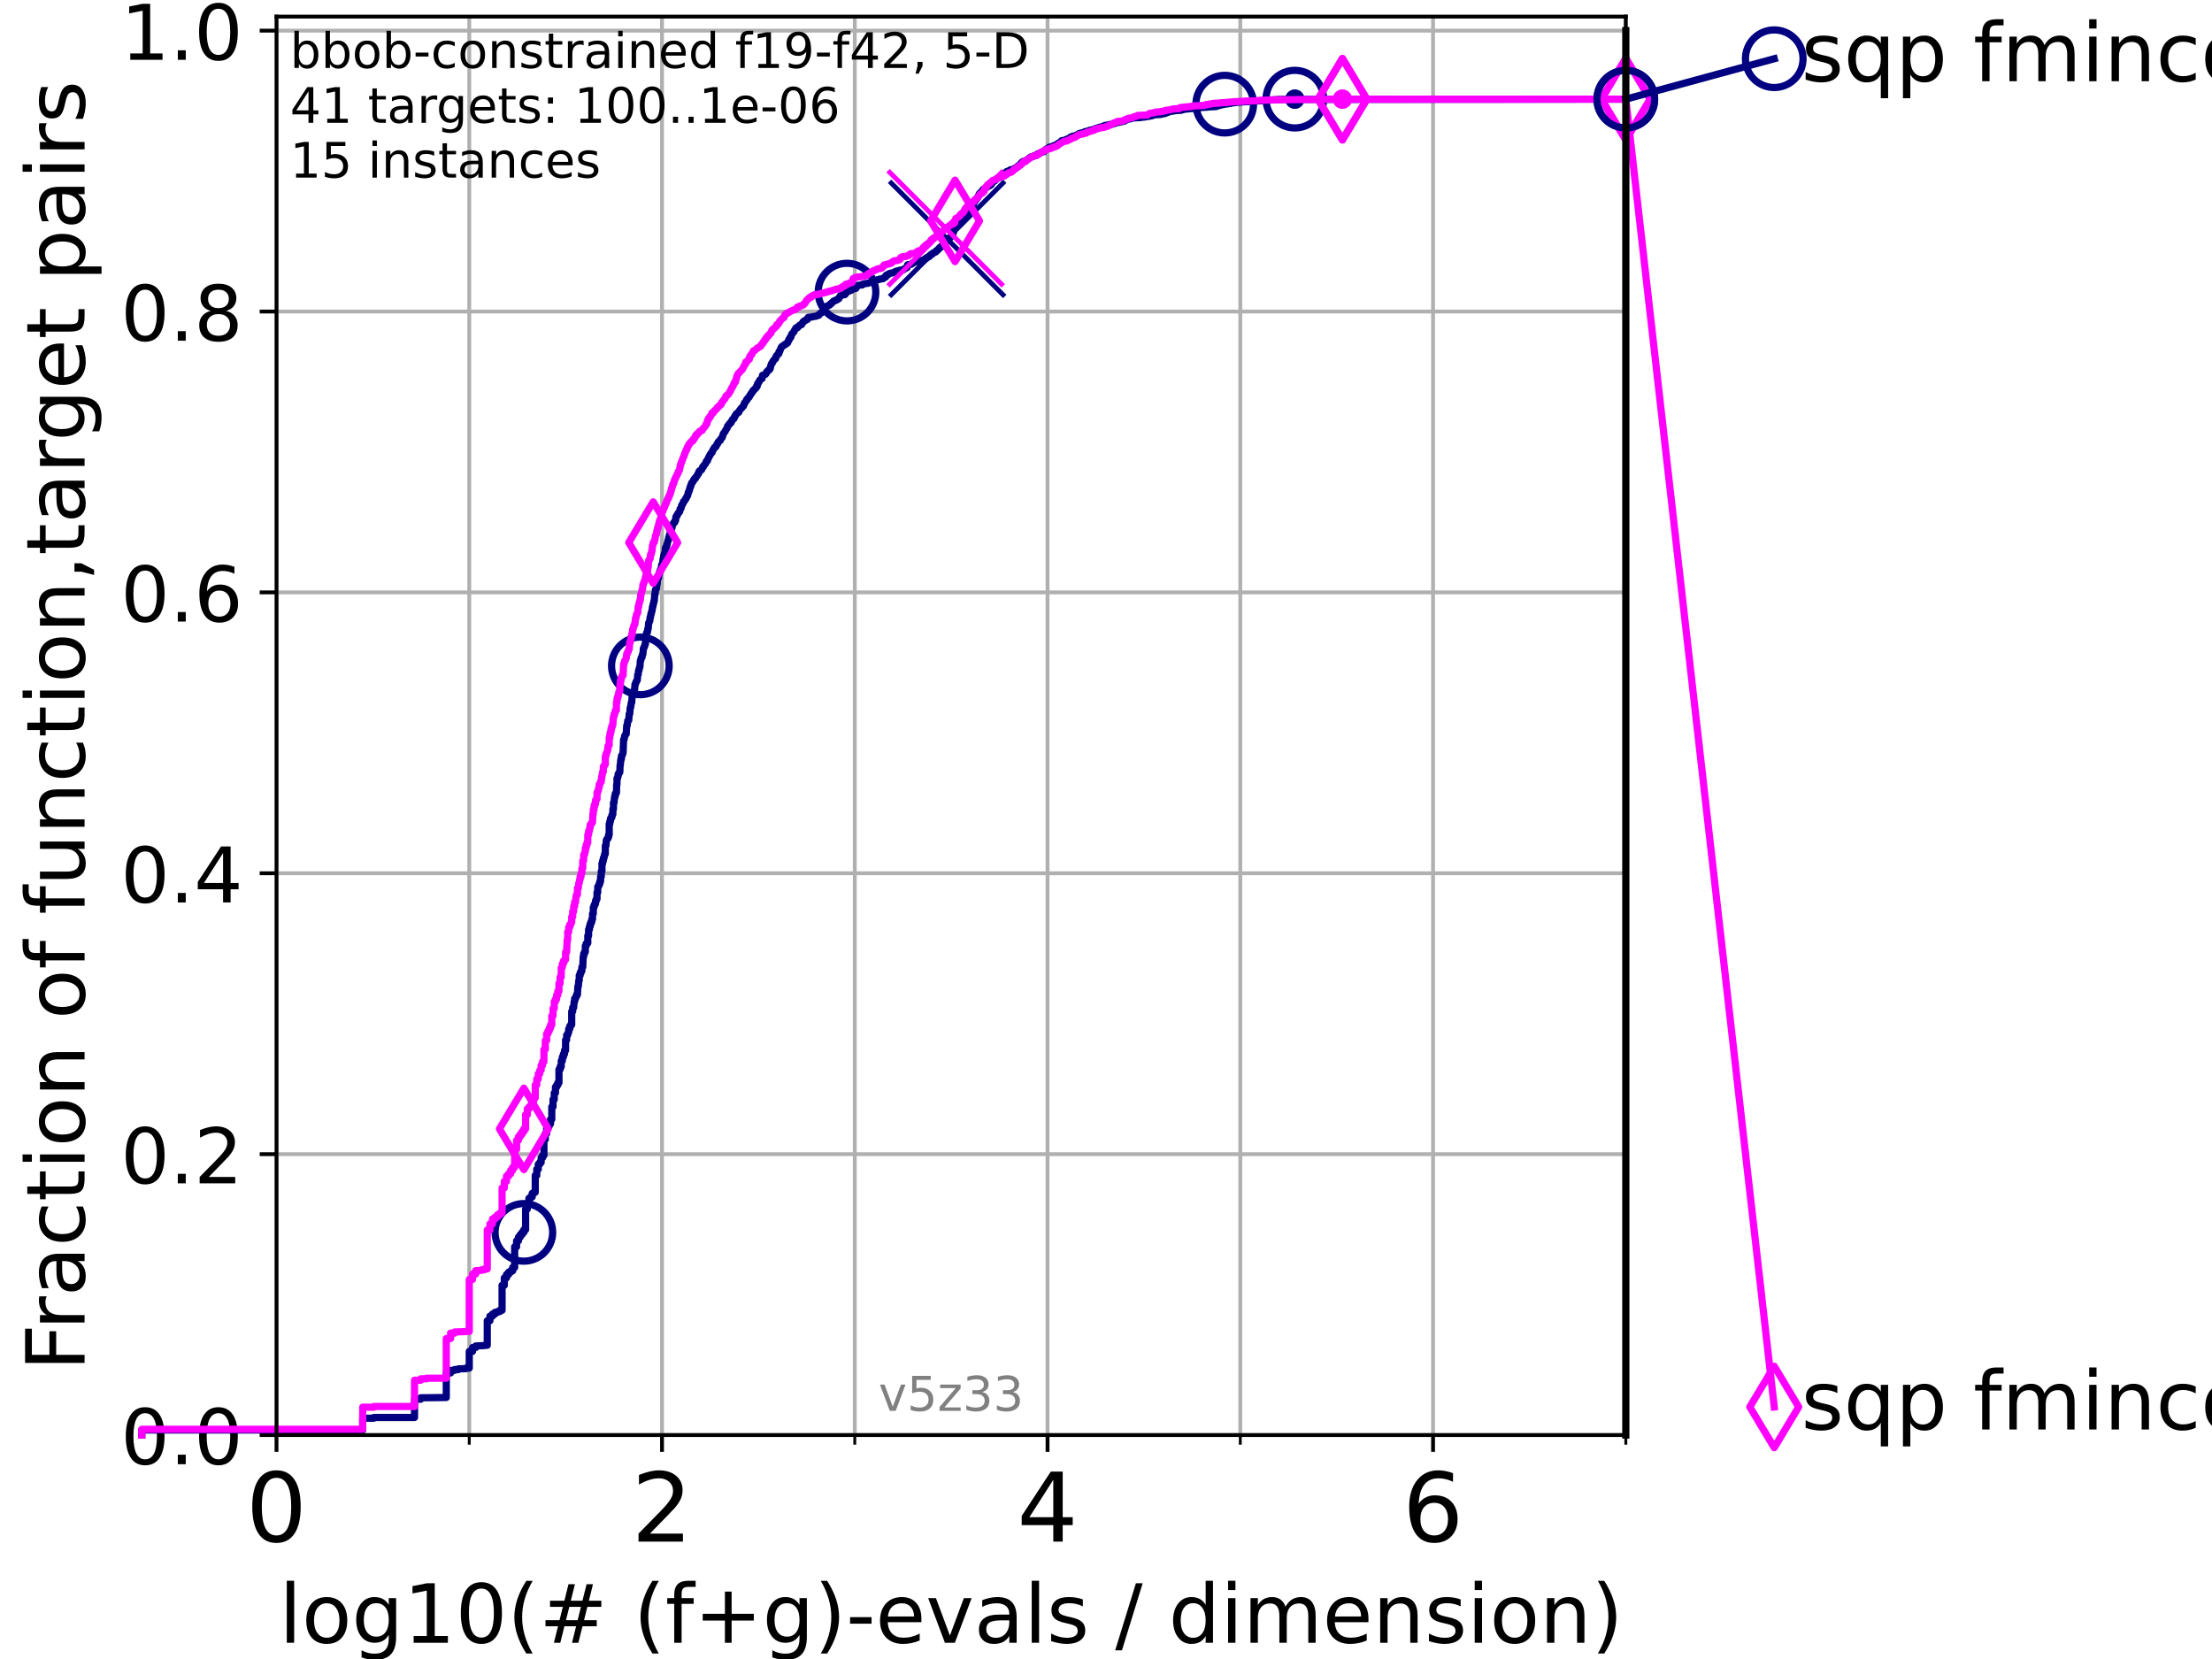 <?xml version="1.0" encoding="utf-8" standalone="no"?>
<!DOCTYPE svg PUBLIC "-//W3C//DTD SVG 1.1//EN"
  "http://www.w3.org/Graphics/SVG/1.1/DTD/svg11.dtd">
<!-- Created with matplotlib (https://matplotlib.org/) -->
<svg height="345.6pt" version="1.1" viewBox="0 0 460.8 345.6" width="460.8pt" xmlns="http://www.w3.org/2000/svg" xmlns:xlink="http://www.w3.org/1999/xlink">
 <defs>
  <style type="text/css">*{stroke-linecap:butt;stroke-linejoin:round;}</style>
 </defs>
 <g id="figure_1">
  <g id="patch_1">
   <path d="M 0 345.6 
L 460.8 345.6 
L 460.8 0 
L 0 0 
z
" style="fill:#ffffff;"/>
  </g>
  <g id="axes_1">
   <g id="patch_2">
    <path d="M 57.6 298.944 
L 338.688 298.944 
L 338.688 3.456 
L 57.6 3.456 
z
" style="fill:#ffffff;"/>
   </g>
   <g id="matplotlib.axis_1">
    <g id="xtick_1">
     <g id="line2d_1">
      <path clip-path="url(#pb8ebb77be0)" d="M 57.6 298.944 
L 57.6 3.456 
" style="fill:none;stroke:#b0b0b0;stroke-linecap:square;stroke-width:0.8;"/>
     </g>
     <g id="line2d_2">
      <defs>
       <path d="M 0 0 
L 0 3.5 
" id="m64eae58d8c" style="stroke:#000000;stroke-width:0.8;"/>
      </defs>
      <g>
       <use style="stroke:#000000;stroke-width:0.8;" x="57.6" xlink:href="#m64eae58d8c" y="298.944"/>
      </g>
     </g>
     <g id="text_1">
      <!-- 0 -->
      <g transform="translate(51.237 321.141)scale(0.2 -0.2)">
       <defs>
        <path d="M 31.781 66.406 
Q 24.172 66.406 20.328 58.906 
Q 16.5 51.422 16.5 36.375 
Q 16.5 21.391 20.328 13.891 
Q 24.172 6.391 31.781 6.391 
Q 39.453 6.391 43.281 13.891 
Q 47.125 21.391 47.125 36.375 
Q 47.125 51.422 43.281 58.906 
Q 39.453 66.406 31.781 66.406 
z
M 31.781 74.219 
Q 44.047 74.219 50.516 64.516 
Q 56.984 54.828 56.984 36.375 
Q 56.984 17.969 50.516 8.266 
Q 44.047 -1.422 31.781 -1.422 
Q 19.531 -1.422 13.062 8.266 
Q 6.594 17.969 6.594 36.375 
Q 6.594 54.828 13.062 64.516 
Q 19.531 74.219 31.781 74.219 
z
" id="DejaVuSans-48"/>
       </defs>
       <use xlink:href="#DejaVuSans-48"/>
      </g>
     </g>
    </g>
    <g id="xtick_2">
     <g id="line2d_3">
      <path clip-path="url(#pb8ebb77be0)" d="M 137.911 298.944 
L 137.911 3.456 
" style="fill:none;stroke:#b0b0b0;stroke-linecap:square;stroke-width:0.8;"/>
     </g>
     <g id="line2d_4">
      <g>
       <use style="stroke:#000000;stroke-width:0.8;" x="137.911" xlink:href="#m64eae58d8c" y="298.944"/>
      </g>
     </g>
     <g id="text_2">
      <!-- 2 -->
      <g transform="translate(131.548 321.141)scale(0.2 -0.2)">
       <defs>
        <path d="M 19.188 8.297 
L 53.609 8.297 
L 53.609 0 
L 7.328 0 
L 7.328 8.297 
Q 12.938 14.109 22.625 23.891 
Q 32.328 33.688 34.812 36.531 
Q 39.547 41.844 41.422 45.531 
Q 43.312 49.219 43.312 52.781 
Q 43.312 58.594 39.234 62.25 
Q 35.156 65.922 28.609 65.922 
Q 23.969 65.922 18.812 64.312 
Q 13.672 62.703 7.812 59.422 
L 7.812 69.391 
Q 13.766 71.781 18.938 73 
Q 24.125 74.219 28.422 74.219 
Q 39.75 74.219 46.484 68.547 
Q 53.219 62.891 53.219 53.422 
Q 53.219 48.922 51.531 44.891 
Q 49.859 40.875 45.406 35.406 
Q 44.188 33.984 37.641 27.219 
Q 31.109 20.453 19.188 8.297 
z
" id="DejaVuSans-50"/>
       </defs>
       <use xlink:href="#DejaVuSans-50"/>
      </g>
     </g>
    </g>
    <g id="xtick_3">
     <g id="line2d_5">
      <path clip-path="url(#pb8ebb77be0)" d="M 218.222 298.944 
L 218.222 3.456 
" style="fill:none;stroke:#b0b0b0;stroke-linecap:square;stroke-width:0.8;"/>
     </g>
     <g id="line2d_6">
      <g>
       <use style="stroke:#000000;stroke-width:0.8;" x="218.222" xlink:href="#m64eae58d8c" y="298.944"/>
      </g>
     </g>
     <g id="text_3">
      <!-- 4 -->
      <g transform="translate(211.859 321.141)scale(0.2 -0.2)">
       <defs>
        <path d="M 37.797 64.312 
L 12.891 25.391 
L 37.797 25.391 
z
M 35.203 72.906 
L 47.609 72.906 
L 47.609 25.391 
L 58.016 25.391 
L 58.016 17.188 
L 47.609 17.188 
L 47.609 0 
L 37.797 0 
L 37.797 17.188 
L 4.891 17.188 
L 4.891 26.703 
z
" id="DejaVuSans-52"/>
       </defs>
       <use xlink:href="#DejaVuSans-52"/>
      </g>
     </g>
    </g>
    <g id="xtick_4">
     <g id="line2d_7">
      <path clip-path="url(#pb8ebb77be0)" d="M 298.533 298.944 
L 298.533 3.456 
" style="fill:none;stroke:#b0b0b0;stroke-linecap:square;stroke-width:0.8;"/>
     </g>
     <g id="line2d_8">
      <g>
       <use style="stroke:#000000;stroke-width:0.8;" x="298.533" xlink:href="#m64eae58d8c" y="298.944"/>
      </g>
     </g>
     <g id="text_4">
      <!-- 6 -->
      <g transform="translate(292.17 321.141)scale(0.2 -0.2)">
       <defs>
        <path d="M 33.016 40.375 
Q 26.375 40.375 22.484 35.828 
Q 18.609 31.297 18.609 23.391 
Q 18.609 15.531 22.484 10.953 
Q 26.375 6.391 33.016 6.391 
Q 39.656 6.391 43.531 10.953 
Q 47.406 15.531 47.406 23.391 
Q 47.406 31.297 43.531 35.828 
Q 39.656 40.375 33.016 40.375 
z
M 52.594 71.297 
L 52.594 62.312 
Q 48.875 64.062 45.094 64.984 
Q 41.312 65.922 37.594 65.922 
Q 27.828 65.922 22.672 59.328 
Q 17.531 52.734 16.797 39.406 
Q 19.672 43.656 24.016 45.922 
Q 28.375 48.188 33.594 48.188 
Q 44.578 48.188 50.953 41.516 
Q 57.328 34.859 57.328 23.391 
Q 57.328 12.156 50.688 5.359 
Q 44.047 -1.422 33.016 -1.422 
Q 20.359 -1.422 13.672 8.266 
Q 6.984 17.969 6.984 36.375 
Q 6.984 53.656 15.188 63.938 
Q 23.391 74.219 37.203 74.219 
Q 40.922 74.219 44.703 73.484 
Q 48.484 72.75 52.594 71.297 
z
" id="DejaVuSans-54"/>
       </defs>
       <use xlink:href="#DejaVuSans-54"/>
      </g>
     </g>
    </g>
    <g id="xtick_5">
     <g id="line2d_9">
      <path clip-path="url(#pb8ebb77be0)" d="M 97.755 298.944 
L 97.755 3.456 
" style="fill:none;stroke:#b0b0b0;stroke-linecap:square;stroke-width:0.8;"/>
     </g>
     <g id="line2d_10">
      <defs>
       <path d="M 0 0 
L 0 2 
" id="m67bdf773f7" style="stroke:#000000;stroke-width:0.6;"/>
      </defs>
      <g>
       <use style="stroke:#000000;stroke-width:0.6;" x="97.755" xlink:href="#m67bdf773f7" y="298.944"/>
      </g>
     </g>
    </g>
    <g id="xtick_6">
     <g id="line2d_11">
      <path clip-path="url(#pb8ebb77be0)" d="M 178.066 298.944 
L 178.066 3.456 
" style="fill:none;stroke:#b0b0b0;stroke-linecap:square;stroke-width:0.8;"/>
     </g>
     <g id="line2d_12">
      <g>
       <use style="stroke:#000000;stroke-width:0.6;" x="178.066" xlink:href="#m67bdf773f7" y="298.944"/>
      </g>
     </g>
    </g>
    <g id="xtick_7">
     <g id="line2d_13">
      <path clip-path="url(#pb8ebb77be0)" d="M 258.377 298.944 
L 258.377 3.456 
" style="fill:none;stroke:#b0b0b0;stroke-linecap:square;stroke-width:0.8;"/>
     </g>
     <g id="line2d_14">
      <g>
       <use style="stroke:#000000;stroke-width:0.6;" x="258.377" xlink:href="#m67bdf773f7" y="298.944"/>
      </g>
     </g>
    </g>
    <g id="xtick_8">
     <g id="line2d_15">
      <path clip-path="url(#pb8ebb77be0)" d="M 338.688 298.944 
L 338.688 3.456 
" style="fill:none;stroke:#b0b0b0;stroke-linecap:square;stroke-width:0.8;"/>
     </g>
     <g id="line2d_16">
      <g>
       <use style="stroke:#000000;stroke-width:0.6;" x="338.688" xlink:href="#m67bdf773f7" y="298.944"/>
      </g>
     </g>
    </g>
    <g id="text_5">
     <!-- log10(# (f+g)-evals / dimension) -->
     <g transform="translate(58.145 342.218)scale(0.17 -0.17)">
      <defs>
       <path d="M 9.422 75.984 
L 18.406 75.984 
L 18.406 0 
L 9.422 0 
z
" id="DejaVuSans-108"/>
       <path d="M 30.609 48.391 
Q 23.391 48.391 19.188 42.75 
Q 14.984 37.109 14.984 27.297 
Q 14.984 17.484 19.156 11.844 
Q 23.344 6.203 30.609 6.203 
Q 37.797 6.203 41.984 11.859 
Q 46.188 17.531 46.188 27.297 
Q 46.188 37.016 41.984 42.703 
Q 37.797 48.391 30.609 48.391 
z
M 30.609 56 
Q 42.328 56 49.016 48.375 
Q 55.719 40.766 55.719 27.297 
Q 55.719 13.875 49.016 6.219 
Q 42.328 -1.422 30.609 -1.422 
Q 18.844 -1.422 12.172 6.219 
Q 5.516 13.875 5.516 27.297 
Q 5.516 40.766 12.172 48.375 
Q 18.844 56 30.609 56 
z
" id="DejaVuSans-111"/>
       <path d="M 45.406 27.984 
Q 45.406 37.75 41.375 43.109 
Q 37.359 48.484 30.078 48.484 
Q 22.859 48.484 18.828 43.109 
Q 14.797 37.75 14.797 27.984 
Q 14.797 18.266 18.828 12.891 
Q 22.859 7.516 30.078 7.516 
Q 37.359 7.516 41.375 12.891 
Q 45.406 18.266 45.406 27.984 
z
M 54.391 6.781 
Q 54.391 -7.172 48.188 -13.984 
Q 42 -20.797 29.203 -20.797 
Q 24.469 -20.797 20.266 -20.094 
Q 16.062 -19.391 12.109 -17.922 
L 12.109 -9.188 
Q 16.062 -11.328 19.922 -12.344 
Q 23.781 -13.375 27.781 -13.375 
Q 36.625 -13.375 41.016 -8.766 
Q 45.406 -4.156 45.406 5.172 
L 45.406 9.625 
Q 42.625 4.781 38.281 2.391 
Q 33.938 0 27.875 0 
Q 17.828 0 11.672 7.656 
Q 5.516 15.328 5.516 27.984 
Q 5.516 40.672 11.672 48.328 
Q 17.828 56 27.875 56 
Q 33.938 56 38.281 53.609 
Q 42.625 51.219 45.406 46.391 
L 45.406 54.688 
L 54.391 54.688 
z
" id="DejaVuSans-103"/>
       <path d="M 12.406 8.297 
L 28.516 8.297 
L 28.516 63.922 
L 10.984 60.406 
L 10.984 69.391 
L 28.422 72.906 
L 38.281 72.906 
L 38.281 8.297 
L 54.391 8.297 
L 54.391 0 
L 12.406 0 
z
" id="DejaVuSans-49"/>
       <path d="M 31 75.875 
Q 24.469 64.656 21.281 53.656 
Q 18.109 42.672 18.109 31.391 
Q 18.109 20.125 21.312 9.062 
Q 24.516 -2 31 -13.188 
L 23.188 -13.188 
Q 15.875 -1.703 12.234 9.375 
Q 8.594 20.453 8.594 31.391 
Q 8.594 42.281 12.203 53.312 
Q 15.828 64.359 23.188 75.875 
z
" id="DejaVuSans-40"/>
       <path d="M 51.125 44 
L 36.922 44 
L 32.812 27.688 
L 47.125 27.688 
z
M 43.797 71.781 
L 38.719 51.516 
L 52.984 51.516 
L 58.109 71.781 
L 65.922 71.781 
L 60.891 51.516 
L 76.125 51.516 
L 76.125 44 
L 58.984 44 
L 54.984 27.688 
L 70.516 27.688 
L 70.516 20.219 
L 53.078 20.219 
L 48 0 
L 40.188 0 
L 45.219 20.219 
L 30.906 20.219 
L 25.875 0 
L 18.016 0 
L 23.094 20.219 
L 7.719 20.219 
L 7.719 27.688 
L 24.906 27.688 
L 29 44 
L 13.281 44 
L 13.281 51.516 
L 30.906 51.516 
L 35.891 71.781 
z
" id="DejaVuSans-35"/>
       <path id="DejaVuSans-32"/>
       <path d="M 37.109 75.984 
L 37.109 68.5 
L 28.516 68.5 
Q 23.688 68.5 21.797 66.547 
Q 19.922 64.594 19.922 59.516 
L 19.922 54.688 
L 34.719 54.688 
L 34.719 47.703 
L 19.922 47.703 
L 19.922 0 
L 10.891 0 
L 10.891 47.703 
L 2.297 47.703 
L 2.297 54.688 
L 10.891 54.688 
L 10.891 58.5 
Q 10.891 67.625 15.141 71.797 
Q 19.391 75.984 28.609 75.984 
z
" id="DejaVuSans-102"/>
       <path d="M 46 62.703 
L 46 35.5 
L 73.188 35.5 
L 73.188 27.203 
L 46 27.203 
L 46 0 
L 37.797 0 
L 37.797 27.203 
L 10.594 27.203 
L 10.594 35.5 
L 37.797 35.5 
L 37.797 62.703 
z
" id="DejaVuSans-43"/>
       <path d="M 8.016 75.875 
L 15.828 75.875 
Q 23.141 64.359 26.781 53.312 
Q 30.422 42.281 30.422 31.391 
Q 30.422 20.453 26.781 9.375 
Q 23.141 -1.703 15.828 -13.188 
L 8.016 -13.188 
Q 14.5 -2 17.703 9.062 
Q 20.906 20.125 20.906 31.391 
Q 20.906 42.672 17.703 53.656 
Q 14.5 64.656 8.016 75.875 
z
" id="DejaVuSans-41"/>
       <path d="M 4.891 31.391 
L 31.203 31.391 
L 31.203 23.391 
L 4.891 23.391 
z
" id="DejaVuSans-45"/>
       <path d="M 56.203 29.594 
L 56.203 25.203 
L 14.891 25.203 
Q 15.484 15.922 20.484 11.062 
Q 25.484 6.203 34.422 6.203 
Q 39.594 6.203 44.453 7.469 
Q 49.312 8.734 54.109 11.281 
L 54.109 2.781 
Q 49.266 0.734 44.188 -0.344 
Q 39.109 -1.422 33.891 -1.422 
Q 20.797 -1.422 13.156 6.188 
Q 5.516 13.812 5.516 26.812 
Q 5.516 40.234 12.766 48.109 
Q 20.016 56 32.328 56 
Q 43.359 56 49.781 48.891 
Q 56.203 41.797 56.203 29.594 
z
M 47.219 32.234 
Q 47.125 39.594 43.094 43.984 
Q 39.062 48.391 32.422 48.391 
Q 24.906 48.391 20.391 44.141 
Q 15.875 39.891 15.188 32.172 
z
" id="DejaVuSans-101"/>
       <path d="M 2.984 54.688 
L 12.5 54.688 
L 29.594 8.797 
L 46.688 54.688 
L 56.203 54.688 
L 35.688 0 
L 23.484 0 
z
" id="DejaVuSans-118"/>
       <path d="M 34.281 27.484 
Q 23.391 27.484 19.188 25 
Q 14.984 22.516 14.984 16.5 
Q 14.984 11.719 18.141 8.906 
Q 21.297 6.109 26.703 6.109 
Q 34.188 6.109 38.703 11.406 
Q 43.219 16.703 43.219 25.484 
L 43.219 27.484 
z
M 52.203 31.203 
L 52.203 0 
L 43.219 0 
L 43.219 8.297 
Q 40.141 3.328 35.547 0.953 
Q 30.953 -1.422 24.312 -1.422 
Q 15.922 -1.422 10.953 3.297 
Q 6 8.016 6 15.922 
Q 6 25.141 12.172 29.828 
Q 18.359 34.516 30.609 34.516 
L 43.219 34.516 
L 43.219 35.406 
Q 43.219 41.609 39.141 45 
Q 35.062 48.391 27.688 48.391 
Q 23 48.391 18.547 47.266 
Q 14.109 46.141 10.016 43.891 
L 10.016 52.203 
Q 14.938 54.109 19.578 55.047 
Q 24.219 56 28.609 56 
Q 40.484 56 46.344 49.844 
Q 52.203 43.703 52.203 31.203 
z
" id="DejaVuSans-97"/>
       <path d="M 44.281 53.078 
L 44.281 44.578 
Q 40.484 46.531 36.375 47.5 
Q 32.281 48.484 27.875 48.484 
Q 21.188 48.484 17.844 46.438 
Q 14.5 44.391 14.5 40.281 
Q 14.5 37.156 16.891 35.375 
Q 19.281 33.594 26.516 31.984 
L 29.594 31.297 
Q 39.156 29.25 43.188 25.516 
Q 47.219 21.781 47.219 15.094 
Q 47.219 7.469 41.188 3.016 
Q 35.156 -1.422 24.609 -1.422 
Q 20.219 -1.422 15.453 -0.562 
Q 10.688 0.297 5.422 2 
L 5.422 11.281 
Q 10.406 8.688 15.234 7.391 
Q 20.062 6.109 24.812 6.109 
Q 31.156 6.109 34.562 8.281 
Q 37.984 10.453 37.984 14.406 
Q 37.984 18.062 35.516 20.016 
Q 33.062 21.969 24.703 23.781 
L 21.578 24.516 
Q 13.234 26.266 9.516 29.906 
Q 5.812 33.547 5.812 39.891 
Q 5.812 47.609 11.281 51.797 
Q 16.75 56 26.812 56 
Q 31.781 56 36.172 55.266 
Q 40.578 54.547 44.281 53.078 
z
" id="DejaVuSans-115"/>
       <path d="M 25.391 72.906 
L 33.688 72.906 
L 8.297 -9.281 
L 0 -9.281 
z
" id="DejaVuSans-47"/>
       <path d="M 45.406 46.391 
L 45.406 75.984 
L 54.391 75.984 
L 54.391 0 
L 45.406 0 
L 45.406 8.203 
Q 42.578 3.328 38.25 0.953 
Q 33.938 -1.422 27.875 -1.422 
Q 17.969 -1.422 11.734 6.484 
Q 5.516 14.406 5.516 27.297 
Q 5.516 40.188 11.734 48.094 
Q 17.969 56 27.875 56 
Q 33.938 56 38.25 53.625 
Q 42.578 51.266 45.406 46.391 
z
M 14.797 27.297 
Q 14.797 17.391 18.875 11.75 
Q 22.953 6.109 30.078 6.109 
Q 37.203 6.109 41.297 11.75 
Q 45.406 17.391 45.406 27.297 
Q 45.406 37.203 41.297 42.844 
Q 37.203 48.484 30.078 48.484 
Q 22.953 48.484 18.875 42.844 
Q 14.797 37.203 14.797 27.297 
z
" id="DejaVuSans-100"/>
       <path d="M 9.422 54.688 
L 18.406 54.688 
L 18.406 0 
L 9.422 0 
z
M 9.422 75.984 
L 18.406 75.984 
L 18.406 64.594 
L 9.422 64.594 
z
" id="DejaVuSans-105"/>
       <path d="M 52 44.188 
Q 55.375 50.25 60.062 53.125 
Q 64.75 56 71.094 56 
Q 79.641 56 84.281 50.016 
Q 88.922 44.047 88.922 33.016 
L 88.922 0 
L 79.891 0 
L 79.891 32.719 
Q 79.891 40.578 77.094 44.375 
Q 74.312 48.188 68.609 48.188 
Q 61.625 48.188 57.562 43.547 
Q 53.516 38.922 53.516 30.906 
L 53.516 0 
L 44.484 0 
L 44.484 32.719 
Q 44.484 40.625 41.703 44.406 
Q 38.922 48.188 33.109 48.188 
Q 26.219 48.188 22.156 43.531 
Q 18.109 38.875 18.109 30.906 
L 18.109 0 
L 9.078 0 
L 9.078 54.688 
L 18.109 54.688 
L 18.109 46.188 
Q 21.188 51.219 25.484 53.609 
Q 29.781 56 35.688 56 
Q 41.656 56 45.828 52.969 
Q 50 49.953 52 44.188 
z
" id="DejaVuSans-109"/>
       <path d="M 54.891 33.016 
L 54.891 0 
L 45.906 0 
L 45.906 32.719 
Q 45.906 40.484 42.875 44.328 
Q 39.844 48.188 33.797 48.188 
Q 26.516 48.188 22.312 43.547 
Q 18.109 38.922 18.109 30.906 
L 18.109 0 
L 9.078 0 
L 9.078 54.688 
L 18.109 54.688 
L 18.109 46.188 
Q 21.344 51.125 25.703 53.562 
Q 30.078 56 35.797 56 
Q 45.219 56 50.047 50.172 
Q 54.891 44.344 54.891 33.016 
z
" id="DejaVuSans-110"/>
      </defs>
      <use xlink:href="#DejaVuSans-108"/>
      <use x="27.783" xlink:href="#DejaVuSans-111"/>
      <use x="88.965" xlink:href="#DejaVuSans-103"/>
      <use x="152.441" xlink:href="#DejaVuSans-49"/>
      <use x="216.064" xlink:href="#DejaVuSans-48"/>
      <use x="279.688" xlink:href="#DejaVuSans-40"/>
      <use x="318.701" xlink:href="#DejaVuSans-35"/>
      <use x="402.49" xlink:href="#DejaVuSans-32"/>
      <use x="434.277" xlink:href="#DejaVuSans-40"/>
      <use x="473.291" xlink:href="#DejaVuSans-102"/>
      <use x="508.496" xlink:href="#DejaVuSans-43"/>
      <use x="592.285" xlink:href="#DejaVuSans-103"/>
      <use x="655.762" xlink:href="#DejaVuSans-41"/>
      <use x="694.775" xlink:href="#DejaVuSans-45"/>
      <use x="730.859" xlink:href="#DejaVuSans-101"/>
      <use x="792.383" xlink:href="#DejaVuSans-118"/>
      <use x="851.562" xlink:href="#DejaVuSans-97"/>
      <use x="912.842" xlink:href="#DejaVuSans-108"/>
      <use x="940.625" xlink:href="#DejaVuSans-115"/>
      <use x="992.725" xlink:href="#DejaVuSans-32"/>
      <use x="1024.512" xlink:href="#DejaVuSans-47"/>
      <use x="1058.203" xlink:href="#DejaVuSans-32"/>
      <use x="1089.99" xlink:href="#DejaVuSans-100"/>
      <use x="1153.467" xlink:href="#DejaVuSans-105"/>
      <use x="1181.25" xlink:href="#DejaVuSans-109"/>
      <use x="1278.662" xlink:href="#DejaVuSans-101"/>
      <use x="1340.186" xlink:href="#DejaVuSans-110"/>
      <use x="1403.564" xlink:href="#DejaVuSans-115"/>
      <use x="1455.664" xlink:href="#DejaVuSans-105"/>
      <use x="1483.447" xlink:href="#DejaVuSans-111"/>
      <use x="1544.629" xlink:href="#DejaVuSans-110"/>
      <use x="1608.008" xlink:href="#DejaVuSans-41"/>
     </g>
    </g>
   </g>
   <g id="matplotlib.axis_2">
    <g id="ytick_1">
     <g id="line2d_17">
      <path clip-path="url(#pb8ebb77be0)" d="M 57.6 298.944 
L 338.688 298.944 
" style="fill:none;stroke:#b0b0b0;stroke-linecap:square;stroke-width:0.8;"/>
     </g>
     <g id="line2d_18">
      <defs>
       <path d="M 0 0 
L -3.5 0 
" id="m50f51097d1" style="stroke:#000000;stroke-width:0.8;"/>
      </defs>
      <g>
       <use style="stroke:#000000;stroke-width:0.8;" x="57.6" xlink:href="#m50f51097d1" y="298.944"/>
      </g>
     </g>
     <g id="text_6">
      <!-- 0.0 -->
      <g transform="translate(25.155 305.023)scale(0.16 -0.16)">
       <defs>
        <path d="M 10.688 12.406 
L 21 12.406 
L 21 0 
L 10.688 0 
z
" id="DejaVuSans-46"/>
       </defs>
       <use xlink:href="#DejaVuSans-48"/>
       <use x="63.623" xlink:href="#DejaVuSans-46"/>
       <use x="95.41" xlink:href="#DejaVuSans-48"/>
      </g>
     </g>
    </g>
    <g id="ytick_2">
     <g id="line2d_19">
      <path clip-path="url(#pb8ebb77be0)" d="M 57.6 240.432 
L 338.688 240.432 
" style="fill:none;stroke:#b0b0b0;stroke-linecap:square;stroke-width:0.8;"/>
     </g>
     <g id="line2d_20">
      <g>
       <use style="stroke:#000000;stroke-width:0.8;" x="57.6" xlink:href="#m50f51097d1" y="240.432"/>
      </g>
     </g>
     <g id="text_7">
      <!-- 0.2 -->
      <g transform="translate(25.155 246.51)scale(0.16 -0.16)">
       <use xlink:href="#DejaVuSans-48"/>
       <use x="63.623" xlink:href="#DejaVuSans-46"/>
       <use x="95.41" xlink:href="#DejaVuSans-50"/>
      </g>
     </g>
    </g>
    <g id="ytick_3">
     <g id="line2d_21">
      <path clip-path="url(#pb8ebb77be0)" d="M 57.6 181.919 
L 338.688 181.919 
" style="fill:none;stroke:#b0b0b0;stroke-linecap:square;stroke-width:0.8;"/>
     </g>
     <g id="line2d_22">
      <g>
       <use style="stroke:#000000;stroke-width:0.8;" x="57.6" xlink:href="#m50f51097d1" y="181.919"/>
      </g>
     </g>
     <g id="text_8">
      <!-- 0.4 -->
      <g transform="translate(25.155 187.998)scale(0.16 -0.16)">
       <use xlink:href="#DejaVuSans-48"/>
       <use x="63.623" xlink:href="#DejaVuSans-46"/>
       <use x="95.41" xlink:href="#DejaVuSans-52"/>
      </g>
     </g>
    </g>
    <g id="ytick_4">
     <g id="line2d_23">
      <path clip-path="url(#pb8ebb77be0)" d="M 57.6 123.407 
L 338.688 123.407 
" style="fill:none;stroke:#b0b0b0;stroke-linecap:square;stroke-width:0.8;"/>
     </g>
     <g id="line2d_24">
      <g>
       <use style="stroke:#000000;stroke-width:0.8;" x="57.6" xlink:href="#m50f51097d1" y="123.407"/>
      </g>
     </g>
     <g id="text_9">
      <!-- 0.6 -->
      <g transform="translate(25.155 129.485)scale(0.16 -0.16)">
       <use xlink:href="#DejaVuSans-48"/>
       <use x="63.623" xlink:href="#DejaVuSans-46"/>
       <use x="95.41" xlink:href="#DejaVuSans-54"/>
      </g>
     </g>
    </g>
    <g id="ytick_5">
     <g id="line2d_25">
      <path clip-path="url(#pb8ebb77be0)" d="M 57.6 64.894 
L 338.688 64.894 
" style="fill:none;stroke:#b0b0b0;stroke-linecap:square;stroke-width:0.8;"/>
     </g>
     <g id="line2d_26">
      <g>
       <use style="stroke:#000000;stroke-width:0.8;" x="57.6" xlink:href="#m50f51097d1" y="64.894"/>
      </g>
     </g>
     <g id="text_10">
      <!-- 0.8 -->
      <g transform="translate(25.155 70.973)scale(0.16 -0.16)">
       <defs>
        <path d="M 31.781 34.625 
Q 24.75 34.625 20.719 30.859 
Q 16.703 27.094 16.703 20.516 
Q 16.703 13.922 20.719 10.156 
Q 24.75 6.391 31.781 6.391 
Q 38.812 6.391 42.859 10.172 
Q 46.922 13.969 46.922 20.516 
Q 46.922 27.094 42.891 30.859 
Q 38.875 34.625 31.781 34.625 
z
M 21.922 38.812 
Q 15.578 40.375 12.031 44.719 
Q 8.5 49.078 8.5 55.328 
Q 8.5 64.062 14.719 69.141 
Q 20.953 74.219 31.781 74.219 
Q 42.672 74.219 48.875 69.141 
Q 55.078 64.062 55.078 55.328 
Q 55.078 49.078 51.531 44.719 
Q 48 40.375 41.703 38.812 
Q 48.828 37.156 52.797 32.312 
Q 56.781 27.484 56.781 20.516 
Q 56.781 9.906 50.312 4.234 
Q 43.844 -1.422 31.781 -1.422 
Q 19.734 -1.422 13.25 4.234 
Q 6.781 9.906 6.781 20.516 
Q 6.781 27.484 10.781 32.312 
Q 14.797 37.156 21.922 38.812 
z
M 18.312 54.391 
Q 18.312 48.734 21.844 45.562 
Q 25.391 42.391 31.781 42.391 
Q 38.141 42.391 41.719 45.562 
Q 45.312 48.734 45.312 54.391 
Q 45.312 60.062 41.719 63.234 
Q 38.141 66.406 31.781 66.406 
Q 25.391 66.406 21.844 63.234 
Q 18.312 60.062 18.312 54.391 
z
" id="DejaVuSans-56"/>
       </defs>
       <use xlink:href="#DejaVuSans-48"/>
       <use x="63.623" xlink:href="#DejaVuSans-46"/>
       <use x="95.41" xlink:href="#DejaVuSans-56"/>
      </g>
     </g>
    </g>
    <g id="ytick_6">
     <g id="line2d_27">
      <path clip-path="url(#pb8ebb77be0)" d="M 57.6 6.382 
L 338.688 6.382 
" style="fill:none;stroke:#b0b0b0;stroke-linecap:square;stroke-width:0.8;"/>
     </g>
     <g id="line2d_28">
      <g>
       <use style="stroke:#000000;stroke-width:0.8;" x="57.6" xlink:href="#m50f51097d1" y="6.382"/>
      </g>
     </g>
     <g id="text_11">
      <!-- 1.0 -->
      <g transform="translate(25.155 12.46)scale(0.16 -0.16)">
       <use xlink:href="#DejaVuSans-49"/>
       <use x="63.623" xlink:href="#DejaVuSans-46"/>
       <use x="95.41" xlink:href="#DejaVuSans-48"/>
      </g>
     </g>
    </g>
    <g id="text_12">
     <!-- Fraction of function,target pairs -->
     <g transform="translate(17.62 285.585)rotate(-90)scale(0.17 -0.17)">
      <defs>
       <path d="M 9.812 72.906 
L 51.703 72.906 
L 51.703 64.594 
L 19.672 64.594 
L 19.672 43.109 
L 48.578 43.109 
L 48.578 34.812 
L 19.672 34.812 
L 19.672 0 
L 9.812 0 
z
" id="DejaVuSans-70"/>
       <path d="M 41.109 46.297 
Q 39.594 47.172 37.812 47.578 
Q 36.031 48 33.891 48 
Q 26.266 48 22.188 43.047 
Q 18.109 38.094 18.109 28.812 
L 18.109 0 
L 9.078 0 
L 9.078 54.688 
L 18.109 54.688 
L 18.109 46.188 
Q 20.953 51.172 25.484 53.578 
Q 30.031 56 36.531 56 
Q 37.453 56 38.578 55.875 
Q 39.703 55.766 41.062 55.516 
z
" id="DejaVuSans-114"/>
       <path d="M 48.781 52.594 
L 48.781 44.188 
Q 44.969 46.297 41.141 47.344 
Q 37.312 48.391 33.406 48.391 
Q 24.656 48.391 19.812 42.844 
Q 14.984 37.312 14.984 27.297 
Q 14.984 17.281 19.812 11.734 
Q 24.656 6.203 33.406 6.203 
Q 37.312 6.203 41.141 7.25 
Q 44.969 8.297 48.781 10.406 
L 48.781 2.094 
Q 45.016 0.344 40.984 -0.531 
Q 36.969 -1.422 32.422 -1.422 
Q 20.062 -1.422 12.781 6.344 
Q 5.516 14.109 5.516 27.297 
Q 5.516 40.672 12.859 48.328 
Q 20.219 56 33.016 56 
Q 37.156 56 41.109 55.141 
Q 45.062 54.297 48.781 52.594 
z
" id="DejaVuSans-99"/>
       <path d="M 18.312 70.219 
L 18.312 54.688 
L 36.812 54.688 
L 36.812 47.703 
L 18.312 47.703 
L 18.312 18.016 
Q 18.312 11.328 20.141 9.422 
Q 21.969 7.516 27.594 7.516 
L 36.812 7.516 
L 36.812 0 
L 27.594 0 
Q 17.188 0 13.234 3.875 
Q 9.281 7.766 9.281 18.016 
L 9.281 47.703 
L 2.688 47.703 
L 2.688 54.688 
L 9.281 54.688 
L 9.281 70.219 
z
" id="DejaVuSans-116"/>
       <path d="M 8.5 21.578 
L 8.5 54.688 
L 17.484 54.688 
L 17.484 21.922 
Q 17.484 14.156 20.5 10.266 
Q 23.531 6.391 29.594 6.391 
Q 36.859 6.391 41.078 11.031 
Q 45.312 15.672 45.312 23.688 
L 45.312 54.688 
L 54.297 54.688 
L 54.297 0 
L 45.312 0 
L 45.312 8.406 
Q 42.047 3.422 37.719 1 
Q 33.406 -1.422 27.688 -1.422 
Q 18.266 -1.422 13.375 4.438 
Q 8.5 10.297 8.5 21.578 
z
M 31.109 56 
z
" id="DejaVuSans-117"/>
       <path d="M 11.719 12.406 
L 22.016 12.406 
L 22.016 4 
L 14.016 -11.625 
L 7.719 -11.625 
L 11.719 4 
z
" id="DejaVuSans-44"/>
       <path d="M 18.109 8.203 
L 18.109 -20.797 
L 9.078 -20.797 
L 9.078 54.688 
L 18.109 54.688 
L 18.109 46.391 
Q 20.953 51.266 25.266 53.625 
Q 29.594 56 35.594 56 
Q 45.562 56 51.781 48.094 
Q 58.016 40.188 58.016 27.297 
Q 58.016 14.406 51.781 6.484 
Q 45.562 -1.422 35.594 -1.422 
Q 29.594 -1.422 25.266 0.953 
Q 20.953 3.328 18.109 8.203 
z
M 48.688 27.297 
Q 48.688 37.203 44.609 42.844 
Q 40.531 48.484 33.406 48.484 
Q 26.266 48.484 22.188 42.844 
Q 18.109 37.203 18.109 27.297 
Q 18.109 17.391 22.188 11.75 
Q 26.266 6.109 33.406 6.109 
Q 40.531 6.109 44.609 11.75 
Q 48.688 17.391 48.688 27.297 
z
" id="DejaVuSans-112"/>
      </defs>
      <use xlink:href="#DejaVuSans-70"/>
      <use x="50.27" xlink:href="#DejaVuSans-114"/>
      <use x="91.383" xlink:href="#DejaVuSans-97"/>
      <use x="152.662" xlink:href="#DejaVuSans-99"/>
      <use x="207.643" xlink:href="#DejaVuSans-116"/>
      <use x="246.852" xlink:href="#DejaVuSans-105"/>
      <use x="274.635" xlink:href="#DejaVuSans-111"/>
      <use x="335.816" xlink:href="#DejaVuSans-110"/>
      <use x="399.195" xlink:href="#DejaVuSans-32"/>
      <use x="430.982" xlink:href="#DejaVuSans-111"/>
      <use x="492.164" xlink:href="#DejaVuSans-102"/>
      <use x="527.369" xlink:href="#DejaVuSans-32"/>
      <use x="559.156" xlink:href="#DejaVuSans-102"/>
      <use x="594.361" xlink:href="#DejaVuSans-117"/>
      <use x="657.74" xlink:href="#DejaVuSans-110"/>
      <use x="721.119" xlink:href="#DejaVuSans-99"/>
      <use x="776.1" xlink:href="#DejaVuSans-116"/>
      <use x="815.309" xlink:href="#DejaVuSans-105"/>
      <use x="843.092" xlink:href="#DejaVuSans-111"/>
      <use x="904.273" xlink:href="#DejaVuSans-110"/>
      <use x="967.652" xlink:href="#DejaVuSans-44"/>
      <use x="999.439" xlink:href="#DejaVuSans-116"/>
      <use x="1038.648" xlink:href="#DejaVuSans-97"/>
      <use x="1099.928" xlink:href="#DejaVuSans-114"/>
      <use x="1139.291" xlink:href="#DejaVuSans-103"/>
      <use x="1202.768" xlink:href="#DejaVuSans-101"/>
      <use x="1264.291" xlink:href="#DejaVuSans-116"/>
      <use x="1303.5" xlink:href="#DejaVuSans-32"/>
      <use x="1335.287" xlink:href="#DejaVuSans-112"/>
      <use x="1398.764" xlink:href="#DejaVuSans-97"/>
      <use x="1460.043" xlink:href="#DejaVuSans-105"/>
      <use x="1487.826" xlink:href="#DejaVuSans-114"/>
      <use x="1528.939" xlink:href="#DejaVuSans-115"/>
     </g>
    </g>
   </g>
   <g id="line2d_29">
    <defs>
     <path d="M 0 1.5 
C 0.398 1.5 0.779 1.342 1.061 1.061 
C 1.342 0.779 1.5 0.398 1.5 0 
C 1.5 -0.398 1.342 -0.779 1.061 -1.061 
C 0.779 -1.342 0.398 -1.5 0 -1.5 
C -0.398 -1.5 -0.779 -1.342 -1.061 -1.061 
C -1.342 -0.779 -1.5 -0.398 -1.5 0 
C -1.5 0.398 -1.342 0.779 -1.061 1.061 
C -0.779 1.342 -0.398 1.5 0 1.5 
z
" id="me6981ead2c" style="stroke:#000080;"/>
    </defs>
    <g>
     <use style="fill:#000080;stroke:#000080;" x="269.738" xlink:href="#me6981ead2c" y="20.653"/>
     <use style="fill:#000080;stroke:#000080;" x="269.738" xlink:href="#me6981ead2c" y="20.653"/>
    </g>
   </g>
   <g id="line2d_30">
    <path d="M 29.533 298.944 
L 29.533 297.903 
L 75.556 297.903 
L 75.556 295.436 
L 77.885 295.436 
L 77.885 295.287 
L 86.351 295.287 
L 86.351 291.481 
L 87.644 291.481 
L 87.644 291.184 
L 92.969 291.124 
L 92.969 286.011 
L 93.864 286.011 
L 93.864 285.475 
L 94.715 285.475 
L 94.715 285.297 
L 95.526 285.297 
L 95.526 285.148 
L 97.044 285.119 
L 97.044 285 
L 97.755 285 
L 97.755 281.521 
L 98.439 281.521 
L 98.439 280.718 
L 99.098 280.718 
L 99.098 280.391 
L 100.935 280.302 
L 100.935 280.243 
L 101.507 280.243 
L 101.507 275.129 
L 102.06 275.129 
L 102.06 274.177 
L 102.597 274.177 
L 102.597 273.731 
L 103.118 273.731 
L 103.118 273.375 
L 103.623 273.375 
L 103.623 273.226 
L 104.115 273.226 
L 104.115 272.958 
L 104.592 272.958 
L 104.592 267.755 
L 105.057 267.755 
L 105.057 266.209 
L 105.51 266.209 
L 105.51 265.496 
L 105.952 265.496 
L 105.952 265.02 
L 106.383 265.02 
L 106.383 264.723 
L 106.803 264.723 
L 106.803 264.039 
L 107.213 264.039 
L 107.213 259.728 
L 107.614 259.728 
L 107.614 258.479 
L 108.006 258.479 
L 108.006 257.706 
L 108.389 257.706 
L 108.389 257.171 
L 108.764 257.171 
L 108.764 256.725 
L 109.132 256.725 
L 109.132 256.16 
L 109.491 256.16 
L 109.491 251.878 
L 109.843 251.878 
L 109.843 250.659 
L 110.189 250.659 
L 110.189 249.619 
L 110.527 249.619 
L 110.527 249.351 
L 110.86 249.351 
L 110.86 248.608 
L 111.186 248.608 
L 111.186 248.37 
L 111.506 248.37 
L 111.506 244.862 
L 111.82 244.862 
L 111.82 243.583 
L 112.128 243.583 
L 112.128 242.542 
L 112.432 242.542 
L 112.432 242.156 
L 112.73 242.156 
L 112.73 241.175 
L 113.023 241.175 
L 113.023 240.699 
L 113.311 240.699 
L 113.311 237.369 
L 113.595 237.369 
L 113.595 236.15 
L 113.874 236.15 
L 113.874 235.05 
L 114.148 235.05 
L 114.148 234.574 
L 114.419 234.574 
L 114.419 234.099 
L 114.685 234.099 
L 114.685 233.177 
L 114.947 233.177 
L 114.947 230.561 
L 115.206 230.561 
L 115.206 229.044 
L 115.46 229.044 
L 115.46 227.677 
L 115.711 227.677 
L 115.711 226.458 
L 115.959 226.458 
L 115.959 226.041 
L 116.203 226.041 
L 116.203 225.566 
L 116.443 225.566 
L 116.443 222.8 
L 116.68 222.8 
L 116.68 222.206 
L 116.914 222.206 
L 116.914 220.987 
L 117.145 220.987 
L 117.145 220.184 
L 117.373 220.184 
L 117.373 219.56 
L 117.598 219.56 
L 117.598 218.816 
L 117.821 218.816 
L 117.821 216.646 
L 118.04 216.646 
L 118.04 215.635 
L 118.257 215.635 
L 118.364 215.04 
L 118.471 215.04 
L 118.471 214.357 
L 118.682 214.357 
L 118.682 213.792 
L 118.891 213.792 
L 118.891 213.465 
L 119.097 213.465 
L 119.097 210.7 
L 119.301 210.7 
L 119.301 209.897 
L 119.503 209.897 
L 119.603 208.648 
L 119.702 208.648 
L 119.702 208.024 
L 119.899 208.024 
L 119.997 207.578 
L 120.094 207.578 
L 120.094 207.221 
L 120.287 207.221 
L 120.382 205.467 
L 120.477 205.467 
L 120.572 204.248 
L 120.666 204.248 
L 120.666 203.207 
L 120.852 203.207 
L 120.852 202.672 
L 121.037 202.672 
L 121.037 202.256 
L 121.219 202.256 
L 121.219 201.453 
L 121.4 201.453 
L 121.49 199.342 
L 121.579 199.342 
L 121.579 198.688 
L 121.756 198.688 
L 121.756 198.301 
L 121.931 198.301 
L 121.931 197.053 
L 122.105 197.053 
L 122.105 196.577 
L 122.277 196.577 
L 122.277 196.458 
L 122.447 196.458 
L 122.447 194.912 
L 122.615 194.912 
L 122.615 193.633 
L 122.782 193.633 
L 122.782 193.009 
L 122.948 193.009 
L 122.948 192.444 
L 123.111 192.444 
L 123.111 192.058 
L 123.274 192.058 
L 123.274 191.493 
L 123.434 191.493 
L 123.434 190.333 
L 123.594 190.333 
L 123.594 189.025 
L 123.751 189.025 
L 123.751 188.579 
L 123.908 188.579 
L 123.908 188.252 
L 124.063 188.252 
L 124.063 187.628 
L 124.216 187.628 
L 124.216 187.271 
L 124.369 187.271 
L 124.369 185.903 
L 124.52 185.903 
L 124.52 184.714 
L 124.669 184.714 
L 124.744 184.417 
L 124.818 184.417 
L 124.818 184.089 
L 124.965 184.089 
L 124.965 183.584 
L 125.111 183.584 
L 125.111 182.633 
L 125.256 182.633 
L 125.256 181.503 
L 125.399 181.503 
L 125.399 179.868 
L 125.542 179.868 
L 125.542 179.332 
L 125.683 179.332 
L 125.683 178.767 
L 125.823 178.767 
L 125.892 178.203 
L 125.962 178.203 
L 125.962 177.876 
L 126.1 177.876 
L 126.1 176.181 
L 126.236 176.181 
L 126.304 175.081 
L 126.372 175.081 
L 126.372 174.873 
L 126.507 174.873 
L 126.507 174.694 
L 126.64 174.694 
L 126.707 174.397 
L 126.773 174.397 
L 126.773 173.921 
L 126.905 173.921 
L 126.905 171.632 
L 127.035 171.632 
L 127.035 171.097 
L 127.165 171.097 
L 127.165 170.532 
L 127.294 170.532 
L 127.294 170.353 
L 127.421 170.353 
L 127.421 169.967 
L 127.548 169.967 
L 127.548 169.61 
L 127.674 169.61 
L 127.674 168.54 
L 127.799 168.54 
L 127.799 167.202 
L 127.923 167.202 
L 127.985 166.25 
L 128.047 166.25 
L 128.047 165.864 
L 128.169 165.864 
L 128.169 165.329 
L 128.291 165.329 
L 128.291 165.18 
L 128.411 165.18 
L 128.471 163.366 
L 128.531 163.366 
L 128.531 162.147 
L 128.65 162.147 
L 128.709 161.701 
L 128.768 161.701 
L 128.768 161.255 
L 128.886 161.255 
L 128.886 161.047 
L 129.002 161.047 
L 129.002 160.869 
L 129.118 160.869 
L 129.176 159.382 
L 129.233 159.382 
L 129.291 158.461 
L 129.348 158.461 
L 129.348 158.074 
L 129.461 158.074 
L 129.461 157.45 
L 129.574 157.45 
L 129.63 157.212 
L 129.686 157.212 
L 129.742 156.825 
L 129.798 156.825 
L 129.909 154.06 
L 130.019 154.03 
L 130.128 153.287 
L 130.237 153.228 
L 130.345 152.901 
L 130.452 152.901 
L 130.559 151.117 
L 130.665 151.117 
L 130.77 150.136 
L 130.979 150.046 
L 131.082 148.708 
L 131.185 148.708 
L 131.287 147.4 
L 131.389 147.341 
L 131.49 146.419 
L 131.591 146.389 
L 131.691 144.992 
L 131.79 144.933 
L 131.889 144.278 
L 131.987 144.219 
L 132.085 143.832 
L 132.182 143.803 
L 132.279 142.554 
L 132.375 142.554 
L 132.47 142.078 
L 132.565 142.049 
L 132.66 141.721 
L 132.754 141.721 
L 132.847 140.562 
L 132.94 140.532 
L 133.033 139.64 
L 133.125 139.64 
L 133.216 139.016 
L 133.307 138.956 
L 133.398 137.589 
L 133.488 137.589 
L 133.578 136.994 
L 133.756 136.905 
L 133.844 136.281 
L 133.932 136.251 
L 134.019 135.091 
L 134.106 135.091 
L 134.193 134.705 
L 134.279 134.705 
L 134.365 134.199 
L 134.45 134.17 
L 134.535 132.415 
L 134.619 132.415 
L 134.703 131.791 
L 134.87 131.732 
L 134.953 130.958 
L 135.036 130.958 
L 135.118 129.769 
L 135.199 129.769 
L 135.281 129.412 
L 135.362 129.353 
L 135.442 128.55 
L 135.522 128.55 
L 135.602 127.837 
L 135.682 127.837 
L 135.761 127.272 
L 135.839 127.272 
L 135.918 126.439 
L 135.996 126.439 
L 136.073 125.785 
L 136.151 125.785 
L 136.228 125.19 
L 136.304 125.19 
L 136.381 123.882 
L 136.457 123.882 
L 136.532 122.871 
L 136.645 122.782 
L 136.683 122.634 
L 136.757 122.634 
L 136.832 121.682 
L 136.906 121.682 
L 136.98 120.612 
L 137.053 120.612 
L 137.126 120.344 
L 137.199 120.344 
L 137.271 119.631 
L 137.344 119.631 
L 137.416 119.066 
L 137.487 119.066 
L 137.559 118.709 
L 137.63 118.709 
L 137.736 118.293 
L 137.771 118.293 
L 137.841 117.639 
L 137.911 117.639 
L 137.98 117.371 
L 138.05 117.371 
L 138.119 116.449 
L 138.188 116.449 
L 138.256 115.736 
L 138.324 115.736 
L 138.392 115.319 
L 138.528 115.29 
L 138.595 114.249 
L 138.662 114.249 
L 138.662 114.011 
L 138.861 113.952 
L 138.927 113.357 
L 138.993 113.357 
L 139.091 112.881 
L 139.123 112.881 
L 139.188 112.495 
L 139.253 112.495 
L 139.317 111.93 
L 139.382 111.93 
L 139.446 111.454 
L 139.509 111.454 
L 139.573 111.068 
L 139.636 111.068 
L 139.699 110.8 
L 139.762 110.8 
L 139.856 110.176 
L 139.887 110.176 
L 139.887 109.908 
L 140.011 109.908 
L 140.073 109.284 
L 140.196 109.195 
L 140.257 109.076 
L 140.318 109.076 
L 140.318 108.927 
L 140.439 108.927 
L 140.439 108.808 
L 140.559 108.808 
L 140.619 108.451 
L 140.738 108.422 
L 140.797 107.678 
L 140.974 107.589 
L 140.974 107.351 
L 141.09 107.351 
L 141.148 107.113 
L 141.206 107.113 
L 141.264 106.876 
L 141.379 106.846 
L 141.436 106.727 
L 141.493 106.727 
L 141.549 106.549 
L 141.606 106.549 
L 141.662 106.043 
L 141.774 106.043 
L 141.83 105.865 
L 141.886 105.865 
L 141.997 105.27 
L 142.107 105.211 
L 142.216 104.913 
L 142.27 104.913 
L 142.379 104.497 
L 142.54 104.438 
L 142.647 104.229 
L 142.726 104.14 
L 142.805 103.902 
L 142.91 103.902 
L 143.015 103.546 
L 143.119 103.486 
L 143.222 103.189 
L 143.273 103.189 
L 143.375 102.564 
L 143.477 102.535 
L 143.578 102.118 
L 143.629 102.118 
L 143.729 101.554 
L 143.828 101.494 
L 143.878 101.108 
L 143.977 101.108 
L 144.075 100.602 
L 144.221 100.543 
L 144.318 100.364 
L 144.415 100.275 
L 144.463 100.037 
L 144.606 99.948 
L 144.653 99.74 
L 144.889 99.651 
L 144.982 99.353 
L 145.075 99.294 
L 145.167 99.145 
L 145.213 99.145 
L 145.304 98.878 
L 145.35 98.878 
L 145.395 98.699 
L 145.531 98.67 
L 145.621 98.194 
L 145.755 98.164 
L 145.755 98.045 
L 146.02 97.956 
L 146.064 97.867 
L 146.151 97.867 
L 146.238 97.629 
L 146.281 97.629 
L 146.367 97.272 
L 146.538 97.213 
L 146.58 97.005 
L 146.686 96.915 
L 146.791 96.767 
L 146.917 96.678 
L 147 96.41 
L 147.082 96.351 
L 147.165 96.053 
L 147.369 95.994 
L 147.47 95.607 
L 147.53 95.577 
L 147.61 95.28 
L 147.69 95.25 
L 147.789 95.013 
L 147.809 95.013 
L 147.888 94.745 
L 148.006 94.686 
L 148.103 94.418 
L 148.239 94.358 
L 148.316 94.18 
L 148.392 94.18 
L 148.392 94.15 
L 148.469 93.823 
L 148.545 93.764 
L 148.602 93.585 
L 148.658 93.585 
L 148.752 93.437 
L 148.808 93.348 
L 148.845 93.199 
L 149.104 93.11 
L 149.178 92.902 
L 149.269 92.812 
L 149.359 92.515 
L 149.504 92.426 
L 149.611 92.069 
L 149.788 91.98 
L 149.894 91.772 
L 150.068 91.742 
L 150.172 91.415 
L 150.276 91.326 
L 150.378 91.177 
L 150.446 91.147 
L 150.548 90.731 
L 150.616 90.672 
L 150.683 90.345 
L 150.783 90.255 
L 150.85 90.107 
L 150.949 90.018 
L 151.048 89.869 
L 151.113 89.78 
L 151.211 89.512 
L 151.276 89.453 
L 151.373 89.304 
L 151.47 89.215 
L 151.566 88.769 
L 151.693 88.68 
L 151.787 88.472 
L 151.975 88.412 
L 152.053 88.144 
L 152.192 88.055 
L 152.192 88.026 
L 152.314 88.026 
L 152.406 87.699 
L 152.497 87.669 
L 152.587 87.371 
L 152.737 87.282 
L 152.737 87.253 
L 152.915 87.193 
L 152.988 86.836 
L 153.12 86.747 
L 153.178 86.539 
L 153.294 86.45 
L 153.352 86.242 
L 153.495 86.152 
L 153.581 86.034 
L 153.75 86.004 
L 153.806 85.855 
L 153.918 85.855 
L 154.029 85.528 
L 154.112 85.439 
L 154.222 85.29 
L 154.331 85.201 
L 154.413 85.023 
L 154.521 84.993 
L 154.628 84.844 
L 154.708 84.755 
L 154.788 84.636 
L 154.893 84.577 
L 154.972 84.19 
L 155.051 84.19 
L 155.155 83.863 
L 155.284 83.774 
L 155.387 83.566 
L 155.489 83.477 
L 155.54 83.239 
L 155.666 83.239 
L 155.717 83.031 
L 155.867 82.941 
L 155.941 82.763 
L 156.089 82.704 
L 156.188 82.376 
L 156.285 82.347 
L 156.382 82.109 
L 156.455 82.049 
L 156.551 81.841 
L 156.67 81.812 
L 156.718 81.603 
L 156.836 81.514 
L 156.906 81.306 
L 157.116 81.217 
L 157.186 81.068 
L 157.278 81.039 
L 157.37 80.86 
L 157.551 80.771 
L 157.619 80.414 
L 157.754 80.414 
L 157.821 79.909 
L 157.954 79.849 
L 158.02 79.641 
L 158.13 79.552 
L 158.239 79.225 
L 158.304 79.136 
L 158.412 79.047 
L 158.583 78.957 
L 158.69 78.868 
L 158.753 78.868 
L 158.837 78.184 
L 159.17 78.095 
L 159.253 78.036 
L 159.457 77.976 
L 159.497 77.857 
L 159.598 77.827 
L 159.698 77.471 
L 159.897 77.382 
L 159.976 77.173 
L 160.133 77.114 
L 160.133 77.054 
L 160.269 77.054 
L 160.269 76.906 
L 160.442 76.817 
L 160.538 76.252 
L 160.576 76.252 
L 160.671 75.835 
L 160.746 75.806 
L 160.821 75.598 
L 160.971 75.508 
L 161.063 75.181 
L 161.137 75.122 
L 161.229 74.973 
L 161.311 74.943 
L 161.393 74.765 
L 161.574 74.706 
L 161.681 74.2 
L 161.752 74.2 
L 161.859 73.992 
L 161.947 73.992 
L 162.017 73.814 
L 162.139 73.784 
L 162.243 73.635 
L 162.26 73.635 
L 162.286 73.249 
L 162.449 73.16 
L 162.551 72.862 
L 162.585 72.773 
L 162.687 72.476 
L 162.72 72.416 
L 162.779 72.297 
L 162.888 72.238 
L 162.954 72.119 
L 163.169 72.059 
L 163.169 72 
L 163.364 71.911 
L 163.461 71.762 
L 163.765 71.673 
L 163.875 71.495 
L 164.079 71.435 
L 164.187 71.049 
L 164.28 70.989 
L 164.341 70.692 
L 164.479 70.662 
L 164.57 70.305 
L 164.75 70.246 
L 164.84 69.83 
L 164.884 69.83 
L 164.959 69.562 
L 165.018 69.503 
L 165.106 69.413 
L 165.208 69.324 
L 165.295 69.205 
L 165.382 69.146 
L 165.483 68.848 
L 165.548 68.759 
L 165.64 68.581 
L 165.754 68.521 
L 165.81 68.313 
L 166.159 68.254 
L 166.241 68.046 
L 166.406 67.986 
L 166.501 67.808 
L 166.682 67.719 
L 166.702 67.659 
L 166.981 67.629 
L 167.021 67.421 
L 167.139 67.332 
L 167.243 67.213 
L 167.295 67.183 
L 167.295 67.035 
L 167.5 66.946 
L 167.558 66.827 
L 167.83 66.737 
L 167.936 66.589 
L 168.214 66.529 
L 168.288 66.292 
L 168.361 66.262 
L 168.361 66.113 
L 169.251 66.024 
L 169.251 65.964 
L 169.998 65.875 
L 169.998 65.846 
L 170.316 65.756 
L 170.338 65.697 
L 170.586 65.667 
L 170.671 65.429 
L 170.867 65.34 
L 170.915 65.221 
L 171.217 65.132 
L 171.279 65.043 
L 171.463 64.954 
L 171.555 64.448 
L 171.716 64.359 
L 171.821 64.032 
L 172.03 63.943 
L 172.074 63.883 
L 172.279 63.794 
L 172.279 63.764 
L 172.588 63.675 
L 172.588 63.616 
L 172.853 63.526 
L 172.937 63.348 
L 173.17 63.259 
L 173.198 63.11 
L 173.39 63.021 
L 173.463 62.902 
L 173.563 62.813 
L 173.635 62.724 
L 174 62.634 
L 174.052 62.545 
L 174.331 62.486 
L 174.331 62.397 
L 174.554 62.337 
L 174.554 62.278 
L 174.749 62.218 
L 174.808 61.98 
L 174.959 61.891 
L 175.059 61.594 
L 175.379 61.505 
L 175.444 61.445 
L 175.987 61.386 
L 176.058 61.297 
L 176.159 61.207 
L 176.213 60.999 
L 176.399 60.91 
L 176.445 60.732 
L 176.89 60.642 
L 176.92 60.553 
L 177.354 60.464 
L 177.456 60.345 
L 177.614 60.256 
L 177.65 60.167 
L 178.295 60.078 
L 178.364 59.869 
L 178.5 59.78 
L 178.568 59.572 
L 178.69 59.483 
L 178.75 59.423 
L 179.601 59.364 
L 179.601 59.245 
L 179.983 59.156 
L 180.083 59.096 
L 180.876 59.007 
L 180.947 58.948 
L 181.286 58.859 
L 181.286 58.829 
L 181.891 58.74 
L 181.891 58.71 
L 182.196 58.621 
L 182.273 58.442 
L 182.695 58.353 
L 182.711 58.294 
L 183.222 58.204 
L 183.326 58.115 
L 183.969 58.056 
L 183.999 57.967 
L 184.211 57.877 
L 184.279 57.699 
L 184.527 57.699 
L 184.637 57.312 
L 185.011 57.223 
L 185.114 57.045 
L 185.423 56.956 
L 185.423 56.926 
L 186.057 56.837 
L 186.083 56.777 
L 186.484 56.748 
L 186.527 56.539 
L 186.947 56.45 
L 186.947 56.42 
L 187.373 56.361 
L 187.373 56.302 
L 188.169 56.212 
L 188.173 56.153 
L 188.34 56.064 
L 188.363 56.004 
L 188.677 55.915 
L 188.753 55.766 
L 188.956 55.737 
L 189.029 55.261 
L 189.09 55.261 
L 189.09 55.142 
L 189.82 55.053 
L 189.882 54.964 
L 190.112 54.904 
L 190.116 54.756 
L 190.5 54.666 
L 190.595 54.547 
L 191.159 54.458 
L 191.159 54.428 
L 191.66 54.339 
L 191.708 54.28 
L 192.426 54.191 
L 192.517 54.072 
L 192.633 53.982 
L 192.7 53.893 
L 193.005 53.804 
L 193.058 53.655 
L 193.331 53.566 
L 193.337 53.507 
L 193.628 53.418 
L 193.662 53.269 
L 193.832 53.18 
L 193.89 53.031 
L 194.223 52.942 
L 194.318 52.734 
L 194.546 52.645 
L 194.611 52.585 
L 194.927 52.496 
L 195.022 52.258 
L 195.297 52.169 
L 195.383 51.99 
L 195.54 51.901 
L 195.629 51.812 
L 195.694 51.723 
L 195.75 51.574 
L 196.035 51.485 
L 196.084 51.366 
L 196.331 51.277 
L 196.397 51.158 
L 196.547 51.069 
L 196.656 50.95 
L 196.732 50.861 
L 196.833 50.652 
L 196.925 50.593 
L 197.015 50.325 
L 197.104 50.236 
L 197.21 49.85 
L 197.355 49.761 
L 197.38 49.701 
L 197.795 49.642 
L 197.891 49.523 
L 198.045 49.433 
L 198.156 49.225 
L 198.342 49.136 
L 198.446 48.809 
L 198.522 48.72 
L 198.604 48.363 
L 198.645 48.363 
L 198.756 47.709 
L 198.845 47.62 
L 198.944 47.412 
L 199.089 47.323 
L 199.19 47.204 
L 199.357 47.114 
L 199.443 46.936 
L 199.558 46.847 
L 199.604 46.758 
L 199.818 46.668 
L 199.924 46.549 
L 200.064 46.46 
L 200.161 46.193 
L 200.379 46.104 
L 200.486 45.866 
L 200.514 45.776 
L 200.562 45.628 
L 200.718 45.539 
L 200.82 45.36 
L 200.916 45.271 
L 201.025 44.825 
L 201.085 44.736 
L 201.189 44.409 
L 201.252 44.32 
L 201.357 44.082 
L 201.741 43.993 
L 201.751 43.933 
L 201.883 43.844 
L 201.98 43.725 
L 202.088 43.636 
L 202.192 43.487 
L 202.267 43.398 
L 202.376 43.22 
L 202.528 43.13 
L 202.637 42.744 
L 202.77 42.655 
L 202.878 42.209 
L 203.002 42.119 
L 203.085 41.882 
L 203.214 41.792 
L 203.308 41.555 
L 203.482 41.465 
L 203.576 41.257 
L 203.623 41.227 
L 203.724 40.99 
L 203.812 40.9 
L 203.922 40.573 
L 203.941 40.484 
L 204.051 40.306 
L 204.195 40.217 
L 204.205 40.157 
L 204.411 40.068 
L 204.489 39.89 
L 204.598 39.8 
L 204.649 39.681 
L 204.717 39.622 
L 204.819 39.444 
L 204.996 39.354 
L 205.094 39.295 
L 205.241 39.206 
L 205.286 39.116 
L 205.565 39.027 
L 205.618 38.908 
L 205.91 38.819 
L 206.004 38.73 
L 206.264 38.641 
L 206.36 38.552 
L 206.479 38.462 
L 206.566 38.195 
L 206.724 38.106 
L 206.824 37.957 
L 206.902 37.897 
L 206.967 37.779 
L 207.227 37.689 
L 207.334 37.6 
L 207.424 37.511 
L 207.488 37.333 
L 207.707 37.243 
L 207.734 37.124 
L 208.113 37.035 
L 208.145 36.976 
L 208.324 36.887 
L 208.358 36.827 
L 208.664 36.738 
L 208.774 36.411 
L 208.998 36.322 
L 209.069 36.233 
L 209.131 36.143 
L 209.131 36.114 
L 209.516 36.024 
L 209.568 35.935 
L 209.704 35.846 
L 209.727 35.727 
L 210.068 35.638 
L 210.166 35.549 
L 210.384 35.459 
L 210.481 35.37 
L 211.016 35.281 
L 211.108 35.222 
L 211.4 35.132 
L 211.434 35.013 
L 211.755 34.924 
L 211.848 34.805 
L 211.95 34.716 
L 212.039 34.568 
L 212.234 34.478 
L 212.334 34.389 
L 212.555 34.3 
L 212.653 34.122 
L 212.683 34.032 
L 212.742 33.913 
L 212.943 33.824 
L 213.017 33.676 
L 213.419 33.586 
L 213.419 33.557 
L 213.743 33.467 
L 213.801 33.349 
L 214.059 33.259 
L 214.16 33.14 
L 214.273 33.051 
L 214.382 32.932 
L 214.621 32.843 
L 214.67 32.724 
L 215.14 32.635 
L 215.157 32.575 
L 215.382 32.486 
L 215.382 32.457 
L 215.924 32.367 
L 216.011 32.248 
L 216.083 32.159 
L 216.084 32.1 
L 216.499 32.011 
L 216.574 31.862 
L 216.931 31.773 
L 217.022 31.684 
L 217.485 31.594 
L 217.582 31.446 
L 217.682 31.356 
L 217.754 31.208 
L 217.992 31.119 
L 218.068 31 
L 218.319 30.91 
L 218.402 30.792 
L 218.617 30.702 
L 218.618 30.643 
L 219.18 30.554 
L 219.192 30.494 
L 219.426 30.405 
L 219.426 30.375 
L 219.737 30.286 
L 219.737 30.256 
L 220.058 30.167 
L 220.155 30.108 
L 220.252 30.019 
L 220.322 29.929 
L 220.552 29.84 
L 220.613 29.751 
L 220.769 29.662 
L 220.864 29.573 
L 221.07 29.483 
L 221.167 29.305 
L 221.88 29.216 
L 221.985 29.097 
L 222.294 29.008 
L 222.381 28.918 
L 222.708 28.829 
L 222.774 28.77 
L 222.954 28.681 
L 223 28.562 
L 223.339 28.472 
L 223.349 28.413 
L 223.778 28.324 
L 223.778 28.294 
L 224.172 28.205 
L 224.266 28.116 
L 224.497 28.026 
L 224.564 27.967 
L 224.768 27.878 
L 224.797 27.818 
L 225.202 27.729 
L 225.202 27.699 
L 225.784 27.61 
L 225.88 27.551 
L 225.971 27.462 
L 225.971 27.432 
L 226.585 27.343 
L 226.62 27.283 
L 226.973 27.194 
L 226.982 27.135 
L 227.611 27.045 
L 227.611 27.016 
L 227.91 26.926 
L 227.91 26.897 
L 228.242 26.807 
L 228.271 26.748 
L 228.769 26.659 
L 228.808 26.57 
L 229.259 26.48 
L 229.259 26.451 
L 229.73 26.361 
L 229.839 26.272 
L 230.149 26.183 
L 230.175 26.124 
L 230.882 26.034 
L 230.938 25.975 
L 231.678 25.886 
L 231.678 25.856 
L 232.091 25.767 
L 232.145 25.707 
L 232.528 25.618 
L 232.538 25.559 
L 233.197 25.47 
L 233.197 25.44 
L 233.72 25.351 
L 233.72 25.321 
L 234.234 25.232 
L 234.345 25.142 
L 234.529 25.053 
L 234.594 24.994 
L 234.808 24.905 
L 234.847 24.845 
L 235.494 24.756 
L 235.523 24.697 
L 236.013 24.607 
L 236.013 24.578 
L 237.603 24.488 
L 237.603 24.459 
L 238.567 24.369 
L 238.613 24.31 
L 239.476 24.221 
L 239.476 24.191 
L 240.028 24.102 
L 240.041 24.042 
L 240.365 23.953 
L 240.365 23.923 
L 241.898 23.834 
L 241.979 23.745 
L 242.685 23.656 
L 242.685 23.626 
L 242.968 23.537 
L 242.987 23.477 
L 243.389 23.388 
L 243.389 23.359 
L 243.685 23.269 
L 243.783 23.21 
L 244.56 23.121 
L 244.643 23.061 
L 246.077 22.972 
L 246.126 22.913 
L 246.582 22.823 
L 246.647 22.764 
L 247.679 22.675 
L 247.679 22.645 
L 249.325 22.556 
L 249.325 22.526 
L 250.057 22.437 
L 250.057 22.407 
L 251.628 22.318 
L 251.628 22.288 
L 253.325 22.199 
L 253.325 22.14 
L 253.8 22.05 
L 253.8 22.021 
L 254.215 21.931 
L 254.271 21.872 
L 254.917 21.783 
L 254.958 21.723 
L 255.774 21.634 
L 255.774 21.604 
L 256.516 21.515 
L 256.541 21.456 
L 257.386 21.367 
L 257.386 21.337 
L 258.832 21.248 
L 258.832 21.218 
L 261.348 21.129 
L 261.453 21.069 
L 262.905 20.98 
L 262.905 20.95 
L 264.612 20.861 
L 264.612 20.831 
L 266.173 20.742 
L 266.173 20.712 
L 338.688 20.653 
L 338.688 20.653 
" style="fill:none;stroke:#000080;stroke-linecap:square;stroke-width:1.5;"/>
   </g>
   <g id="line2d_31">
    <defs>
     <path d="M 0 6 
C 1.591 6 3.117 5.368 4.243 4.243 
C 5.368 3.117 6 1.591 6 0 
C 6 -1.591 5.368 -3.117 4.243 -4.243 
C 3.117 -5.368 1.591 -6 0 -6 
C -1.591 -6 -3.117 -5.368 -4.243 -4.243 
C -5.368 -3.117 -6 -1.591 -6 0 
C -6 1.591 -5.368 3.117 -4.243 4.243 
C -3.117 5.368 -1.591 6 0 6 
z
" id="mf4228acdc5" style="stroke:#000080;stroke-width:1.5;"/>
    </defs>
    <g>
     <use style="fill-opacity:0;stroke:#000080;stroke-width:1.5;" x="109.132" xlink:href="#mf4228acdc5" y="256.725"/>
     <use style="fill-opacity:0;stroke:#000080;stroke-width:1.5;" x="133.398" xlink:href="#mf4228acdc5" y="138.719"/>
     <use style="fill-opacity:0;stroke:#000080;stroke-width:1.5;" x="176.445" xlink:href="#mf4228acdc5" y="60.851"/>
     <use style="fill-opacity:0;stroke:#000080;stroke-width:1.5;" x="255.137" xlink:href="#mf4228acdc5" y="21.694"/>
     <use style="fill-opacity:0;stroke:#000080;stroke-width:1.5;" x="269.738" xlink:href="#mf4228acdc5" y="20.653"/>
     <use style="fill-opacity:0;stroke:#000080;stroke-width:1.5;" x="338.688" xlink:href="#mf4228acdc5" y="20.653"/>
    </g>
   </g>
   <g id="line2d_32">
    <path style="fill:none;stroke:#000080;stroke-linecap:square;stroke-width:1.5;"/>
    <g/>
   </g>
   <g id="line2d_33">
    <path clip-path="url(#pb8ebb77be0)" d="M 197.304 49.761 
" style="fill:none;stroke:#000080;stroke-linecap:square;stroke-width:1.5;"/>
    <defs>
     <path d="M -12 12 
L 12 -12 
M -12 -12 
L 12 12 
" id="m3a218daf5b" style="stroke:#000080;"/>
    </defs>
    <g clip-path="url(#pb8ebb77be0)">
     <use style="fill:#000080;stroke:#000080;" x="197.304" xlink:href="#m3a218daf5b" y="49.761"/>
    </g>
   </g>
   <g id="line2d_34">
    <defs>
     <path d="M 0 1.5 
C 0.398 1.5 0.779 1.342 1.061 1.061 
C 1.342 0.779 1.5 0.398 1.5 0 
C 1.5 -0.398 1.342 -0.779 1.061 -1.061 
C 0.779 -1.342 0.398 -1.5 0 -1.5 
C -0.398 -1.5 -0.779 -1.342 -1.061 -1.061 
C -1.342 -0.779 -1.5 -0.398 -1.5 0 
C -1.5 0.398 -1.342 0.779 -1.061 1.061 
C -0.779 1.342 -0.398 1.5 0 1.5 
z
" id="mbe3102e790" style="stroke:#ff00ff;"/>
    </defs>
    <g>
     <use style="fill:#ff00ff;stroke:#ff00ff;" x="279.652" xlink:href="#mbe3102e790" y="20.653"/>
     <use style="fill:#ff00ff;stroke:#ff00ff;" x="279.652" xlink:href="#mbe3102e790" y="20.653"/>
    </g>
   </g>
   <g id="line2d_35">
    <path d="M 29.533 298.944 
L 29.533 297.755 
L 75.556 297.755 
L 75.556 293.146 
L 77.885 293.146 
L 77.885 292.998 
L 86.351 292.998 
L 86.351 287.527 
L 87.644 287.527 
L 87.644 287.23 
L 88.847 287.23 
L 88.847 287.111 
L 92.969 287.111 
L 92.969 278.845 
L 93.864 278.845 
L 93.864 277.715 
L 94.715 277.715 
L 94.715 277.478 
L 97.044 277.388 
L 97.044 277.359 
L 97.755 277.359 
L 97.755 266.536 
L 98.439 266.536 
L 98.439 265.406 
L 99.098 265.406 
L 99.098 264.693 
L 100.344 264.633 
L 100.344 264.514 
L 100.935 264.514 
L 100.935 264.336 
L 101.507 264.336 
L 101.507 256.219 
L 102.06 256.219 
L 102.06 254.97 
L 102.597 254.97 
L 102.597 253.93 
L 103.118 253.93 
L 103.118 253.543 
L 103.623 253.543 
L 103.623 253.068 
L 104.115 253.068 
L 104.115 252.711 
L 104.592 252.711 
L 104.592 247.478 
L 105.057 247.478 
L 105.057 246.11 
L 105.51 246.11 
L 105.51 245.01 
L 105.952 245.01 
L 105.952 244.505 
L 106.383 244.505 
L 106.383 243.791 
L 106.803 243.791 
L 106.803 243.167 
L 107.213 243.167 
L 107.213 239.421 
L 107.614 239.421 
L 107.614 237.548 
L 108.006 237.548 
L 108.006 236.774 
L 108.389 236.774 
L 108.389 236.269 
L 108.764 236.269 
L 108.764 235.734 
L 109.132 235.734 
L 109.132 235.169 
L 109.491 235.169 
L 109.491 232.226 
L 109.843 232.226 
L 109.843 231.006 
L 110.189 231.006 
L 110.189 230.59 
L 110.527 230.59 
L 110.527 230.263 
L 110.86 230.263 
L 110.86 229.312 
L 111.186 229.312 
L 111.186 228.687 
L 111.506 228.687 
L 111.506 226.012 
L 111.82 226.012 
L 111.82 224.763 
L 112.128 224.763 
L 112.128 223.692 
L 112.432 223.692 
L 112.432 223.009 
L 112.73 222.919 
L 112.73 221.938 
L 113.023 221.938 
L 113.023 221.165 
L 113.311 221.165 
L 113.311 218.608 
L 113.595 218.608 
L 113.595 216.765 
L 113.874 216.765 
L 113.874 215.338 
L 114.148 215.338 
L 114.148 214.773 
L 114.419 214.773 
L 114.419 214.178 
L 114.685 214.178 
L 114.685 213.494 
L 114.947 213.494 
L 114.947 211.621 
L 115.206 211.621 
L 115.206 210.075 
L 115.46 210.075 
L 115.46 208.648 
L 115.711 208.648 
L 115.711 208.113 
L 115.959 208.113 
L 115.959 207.28 
L 116.203 207.28 
L 116.203 206.478 
L 116.443 206.478 
L 116.443 204.872 
L 116.68 204.872 
L 116.68 203.534 
L 116.914 203.534 
L 116.914 201.602 
L 117.145 201.512 
L 117.145 200.799 
L 117.373 200.739 
L 117.373 200.204 
L 117.598 200.204 
L 117.598 199.937 
L 117.821 199.907 
L 117.821 198.331 
L 118.04 198.331 
L 118.149 195.804 
L 118.257 195.804 
L 118.257 194.139 
L 118.471 194.139 
L 118.471 193.158 
L 118.682 193.158 
L 118.682 192.623 
L 118.891 192.623 
L 118.994 192.117 
L 119.097 192.117 
L 119.097 190.987 
L 119.301 190.987 
L 119.301 189.857 
L 119.503 189.857 
L 119.503 188.817 
L 119.702 188.817 
L 119.702 187.925 
L 119.899 187.925 
L 119.997 186.706 
L 120.094 186.706 
L 120.094 186.379 
L 120.287 186.379 
L 120.287 184.981 
L 120.477 184.981 
L 120.572 183.941 
L 120.666 183.941 
L 120.759 183.198 
L 120.852 183.198 
L 120.852 182.603 
L 121.037 182.603 
L 121.037 181.889 
L 121.219 181.889 
L 121.219 180.908 
L 121.4 180.908 
L 121.4 179.303 
L 121.579 179.303 
L 121.579 178.084 
L 121.756 178.084 
L 121.844 177.43 
L 121.931 177.43 
L 121.931 176.686 
L 122.105 176.686 
L 122.105 176.062 
L 122.277 176.062 
L 122.277 175.527 
L 122.447 175.527 
L 122.447 173.891 
L 122.615 173.891 
L 122.615 173.118 
L 122.782 173.118 
L 122.865 172.405 
L 122.948 172.405 
L 122.948 171.81 
L 123.111 171.81 
L 123.193 171.572 
L 123.274 171.572 
L 123.274 171.305 
L 123.434 171.305 
L 123.514 169.551 
L 123.594 169.551 
L 123.594 168.659 
L 123.751 168.659 
L 123.751 167.886 
L 123.908 167.886 
L 123.908 167.41 
L 124.063 167.41 
L 124.063 166.667 
L 124.216 166.667 
L 124.216 166.458 
L 124.369 166.458 
L 124.369 165.091 
L 124.52 165.091 
L 124.595 164.585 
L 124.669 164.585 
L 124.744 163.991 
L 124.818 163.991 
L 124.818 163.426 
L 124.965 163.426 
L 125.038 163.099 
L 125.111 163.099 
L 125.111 162.831 
L 125.256 162.831 
L 125.328 161.791 
L 125.399 161.791 
L 125.471 161.136 
L 125.542 161.136 
L 125.542 160.75 
L 125.683 160.75 
L 125.683 159.709 
L 125.823 159.709 
L 125.823 159.471 
L 125.962 159.471 
L 126.031 159.234 
L 126.1 159.234 
L 126.1 157.509 
L 126.236 157.509 
L 126.304 156.914 
L 126.372 156.914 
L 126.44 156.587 
L 126.507 156.587 
L 126.574 156.171 
L 126.64 156.171 
L 126.64 155.428 
L 126.773 155.428 
L 126.839 155.249 
L 126.905 155.249 
L 126.905 153.733 
L 127.035 153.733 
L 127.035 152.96 
L 127.165 152.96 
L 127.165 152.455 
L 127.294 152.455 
L 127.294 151.771 
L 127.421 151.771 
L 127.421 151.384 
L 127.548 151.384 
L 127.548 151.028 
L 127.674 151.028 
L 127.737 149.66 
L 127.799 149.66 
L 127.799 149.244 
L 127.923 149.244 
L 127.923 148.768 
L 128.047 148.768 
L 128.108 148.411 
L 128.169 148.411 
L 128.169 148.025 
L 128.411 147.935 
L 128.411 146.33 
L 128.531 146.33 
L 128.531 145.557 
L 128.65 145.557 
L 128.65 145.141 
L 128.768 145.141 
L 128.827 144.576 
L 128.886 144.576 
L 128.886 144.219 
L 129.002 144.219 
L 129.06 143.862 
L 129.118 143.862 
L 129.118 142.703 
L 129.233 142.703 
L 129.233 141.87 
L 129.348 141.87 
L 129.348 141.335 
L 129.461 141.335 
L 129.518 140.948 
L 129.574 140.948 
L 129.574 140.8 
L 129.798 140.711 
L 129.909 138.302 
L 130.019 138.302 
L 130.128 137.648 
L 130.291 137.559 
L 130.398 137.143 
L 130.452 137.143 
L 130.559 136.191 
L 130.665 136.191 
L 130.77 135.745 
L 130.875 135.745 
L 130.979 135.18 
L 131.082 135.18 
L 131.185 133.842 
L 131.287 133.842 
L 131.389 133.069 
L 131.49 133.069 
L 131.591 132.148 
L 131.691 132.148 
L 131.79 131.077 
L 131.889 131.077 
L 131.987 130.483 
L 132.085 130.423 
L 132.182 129.977 
L 132.279 129.977 
L 132.375 128.818 
L 132.47 128.818 
L 132.565 128.074 
L 132.66 128.074 
L 132.754 127.658 
L 132.847 127.658 
L 132.94 126.439 
L 133.033 126.439 
L 133.125 125.607 
L 133.216 125.607 
L 133.307 125.012 
L 133.398 124.982 
L 133.488 123.793 
L 133.578 123.793 
L 133.667 123.198 
L 133.712 123.198 
L 133.8 122.782 
L 133.844 122.782 
L 133.932 121.801 
L 134.019 121.771 
L 134.106 121.325 
L 134.193 121.325 
L 134.279 120.909 
L 134.365 120.909 
L 134.45 120.196 
L 134.535 120.196 
L 134.619 119.482 
L 134.703 119.452 
L 134.787 119.244 
L 134.87 119.244 
L 134.953 118.203 
L 135.036 118.174 
L 135.118 116.747 
L 135.281 116.657 
L 135.362 116.33 
L 135.442 116.33 
L 135.522 115.498 
L 135.682 115.409 
L 135.761 114.755 
L 135.839 114.755 
L 135.918 113.625 
L 135.996 113.625 
L 136.073 113.03 
L 136.304 112.941 
L 136.381 112.406 
L 136.457 112.376 
L 136.532 111.573 
L 136.608 111.573 
L 136.683 111.306 
L 136.757 111.276 
L 136.832 110.533 
L 136.906 110.533 
L 136.98 109.938 
L 137.126 109.908 
L 137.199 109.195 
L 137.271 109.195 
L 137.344 108.6 
L 137.416 108.6 
L 137.487 108.243 
L 137.559 108.243 
L 137.665 107.827 
L 137.7 107.827 
L 137.771 107.024 
L 137.841 107.024 
L 137.911 106.489 
L 138.119 106.459 
L 138.188 106.043 
L 138.256 106.043 
L 138.358 105.657 
L 138.46 105.627 
L 138.528 105.24 
L 138.595 105.24 
L 138.662 104.854 
L 138.795 104.854 
L 138.861 104.438 
L 138.927 104.438 
L 138.993 104.14 
L 139.058 104.14 
L 139.123 103.843 
L 139.253 103.813 
L 139.317 103.397 
L 139.446 103.308 
L 139.509 103.04 
L 139.573 103.04 
L 139.636 102.683 
L 139.699 102.683 
L 139.762 102.267 
L 139.825 102.267 
L 139.887 101.702 
L 139.949 101.702 
L 140.042 101.435 
L 140.073 101.435 
L 140.135 100.899 
L 140.318 100.81 
L 140.379 100.394 
L 140.439 100.394 
L 140.499 100.008 
L 140.559 100.008 
L 140.619 99.71 
L 140.738 99.621 
L 140.797 99.324 
L 140.856 99.324 
L 140.915 99.145 
L 140.974 99.145 
L 141.032 98.878 
L 141.09 98.878 
L 141.148 98.64 
L 141.264 98.551 
L 141.321 98.194 
L 141.436 98.134 
L 141.493 97.956 
L 141.549 97.956 
L 141.634 97.391 
L 141.662 97.391 
L 141.746 96.767 
L 141.858 96.678 
L 141.941 96.261 
L 142.052 96.202 
L 142.161 95.696 
L 142.216 95.667 
L 142.325 95.31 
L 142.379 95.31 
L 142.486 94.923 
L 142.54 94.923 
L 142.647 94.418 
L 142.753 94.329 
L 142.858 93.912 
L 142.963 93.823 
L 143.015 93.585 
L 143.119 93.585 
L 143.222 93.08 
L 143.273 93.05 
L 143.375 92.872 
L 143.426 92.872 
L 143.528 92.515 
L 143.629 92.515 
L 143.679 92.337 
L 143.828 92.277 
L 143.928 92.039 
L 144.075 91.95 
L 144.075 91.92 
L 144.318 91.861 
L 144.415 91.474 
L 144.606 91.445 
L 144.653 91.266 
L 144.795 91.177 
L 144.889 90.731 
L 144.982 90.672 
L 144.982 90.612 
L 145.213 90.583 
L 145.304 90.285 
L 145.531 90.226 
L 145.621 89.988 
L 145.755 89.899 
L 145.755 89.839 
L 146.064 89.78 
L 146.151 89.661 
L 146.281 89.661 
L 146.367 89.363 
L 146.538 89.274 
L 146.623 89.096 
L 146.749 89.007 
L 146.833 88.858 
L 146.917 88.799 
L 147 88.531 
L 147.082 88.531 
L 147.124 88.353 
L 147.267 88.263 
L 147.369 87.639 
L 147.49 87.58 
L 147.53 87.253 
L 147.73 87.193 
L 147.809 86.866 
L 148.006 86.807 
L 148.103 86.479 
L 148.161 86.42 
L 148.239 86.331 
L 148.277 86.331 
L 148.277 86.063 
L 148.583 86.004 
L 148.658 85.736 
L 148.808 85.647 
L 148.883 85.498 
L 149.068 85.409 
L 149.178 85.29 
L 149.251 85.26 
L 149.359 84.933 
L 149.539 84.844 
L 149.611 84.755 
L 149.718 84.755 
L 149.788 84.517 
L 149.999 84.458 
L 150.068 84.339 
L 150.241 84.25 
L 150.31 83.863 
L 150.412 83.774 
L 150.514 83.625 
L 150.582 83.566 
L 150.582 83.506 
L 150.716 83.477 
L 150.816 83.268 
L 150.916 83.179 
L 150.999 82.971 
L 151.081 82.971 
L 151.179 82.585 
L 151.228 82.495 
L 151.309 82.436 
L 151.405 82.347 
L 151.502 82.287 
L 151.597 82.287 
L 151.661 82.109 
L 151.819 82.049 
L 151.913 81.782 
L 151.975 81.752 
L 152.068 81.544 
L 152.146 81.514 
L 152.253 81.187 
L 152.284 81.187 
L 152.375 80.89 
L 152.466 80.801 
L 152.557 80.622 
L 152.647 80.533 
L 152.707 80.325 
L 152.796 80.266 
L 152.9 79.849 
L 152.974 79.849 
L 153.032 79.611 
L 153.207 79.582 
L 153.294 79.047 
L 153.352 79.047 
L 153.438 78.63 
L 153.467 78.63 
L 153.552 78.214 
L 153.609 78.155 
L 153.666 78.036 
L 153.736 77.946 
L 153.834 77.738 
L 153.974 77.679 
L 154.071 77.53 
L 154.181 77.441 
L 154.277 77.292 
L 154.413 77.203 
L 154.521 77.054 
L 154.655 76.965 
L 154.761 76.727 
L 154.814 76.668 
L 154.92 76.371 
L 154.972 76.311 
L 155.051 76.133 
L 155.155 76.044 
L 155.207 75.865 
L 155.284 75.865 
L 155.361 75.419 
L 155.616 75.33 
L 155.717 75.122 
L 155.842 75.033 
L 155.941 74.884 
L 156.089 74.854 
L 156.175 74.289 
L 156.309 74.2 
L 156.382 73.962 
L 156.599 73.873 
L 156.682 73.606 
L 156.741 73.576 
L 156.836 73.308 
L 156.883 73.308 
L 156.93 73.1 
L 157.232 73.011 
L 157.335 72.892 
L 157.392 72.862 
L 157.461 72.743 
L 157.619 72.654 
L 157.664 72.565 
L 157.887 72.505 
L 157.998 72.357 
L 158.239 72.268 
L 158.347 72.149 
L 158.498 72.119 
L 158.562 71.822 
L 158.668 71.762 
L 158.774 71.614 
L 158.942 71.524 
L 158.963 71.286 
L 159.129 71.197 
L 159.232 70.9 
L 159.375 70.87 
L 159.477 70.573 
L 159.598 70.573 
L 159.618 70.365 
L 159.718 70.365 
L 159.818 70.067 
L 160.055 70.008 
L 160.133 69.889 
L 160.181 69.889 
L 160.211 69.651 
L 160.404 69.562 
L 160.48 69.443 
L 160.576 69.413 
L 160.652 69.175 
L 160.689 69.175 
L 160.765 68.848 
L 160.877 68.759 
L 160.915 68.67 
L 161.026 68.67 
L 161.137 68.462 
L 161.339 68.373 
L 161.411 68.224 
L 161.538 68.135 
L 161.645 68.075 
L 161.735 67.986 
L 161.841 67.6 
L 162.122 67.511 
L 162.208 67.332 
L 162.312 67.273 
L 162.398 66.946 
L 162.5 66.916 
L 162.585 66.737 
L 162.704 66.648 
L 162.804 66.529 
L 162.904 66.44 
L 162.904 66.381 
L 163.111 66.292 
L 163.136 66.202 
L 163.324 66.143 
L 163.429 65.697 
L 163.55 65.608 
L 163.558 65.489 
L 163.844 65.4 
L 163.907 65.251 
L 164.234 65.162 
L 164.326 65.043 
L 164.539 64.954 
L 164.539 64.924 
L 164.765 64.835 
L 164.84 64.775 
L 165.047 64.686 
L 165.157 64.627 
L 165.497 64.537 
L 165.497 64.478 
L 165.838 64.389 
L 165.936 64.24 
L 166.076 64.151 
L 166.103 63.972 
L 166.528 63.913 
L 166.622 63.735 
L 167.113 63.645 
L 167.113 63.586 
L 167.346 63.526 
L 167.359 63.378 
L 167.577 63.289 
L 167.628 63.17 
L 167.779 63.08 
L 167.867 62.843 
L 167.942 62.753 
L 168.017 62.545 
L 168.141 62.486 
L 168.227 62.397 
L 168.361 62.337 
L 168.47 62.129 
L 168.651 62.04 
L 168.686 61.951 
L 168.994 61.921 
L 169.065 61.683 
L 169.314 61.594 
L 169.314 61.564 
L 169.571 61.505 
L 169.571 61.415 
L 170.489 61.326 
L 170.522 61.267 
L 170.988 61.178 
L 171.072 61.118 
L 171.636 61.029 
L 171.711 60.969 
L 172.182 60.88 
L 172.211 60.821 
L 172.664 60.732 
L 172.721 60.672 
L 173.244 60.583 
L 173.326 60.524 
L 173.662 60.434 
L 173.662 60.405 
L 174.052 60.315 
L 174.083 60.256 
L 174.8 60.167 
L 174.892 60.078 
L 175.183 59.988 
L 175.24 59.899 
L 175.485 59.84 
L 175.545 59.691 
L 175.928 59.602 
L 176.026 59.334 
L 176.213 59.334 
L 176.213 59.215 
L 176.605 59.126 
L 176.605 59.096 
L 176.95 59.007 
L 176.95 58.977 
L 177.194 58.888 
L 177.194 58.859 
L 177.506 58.859 
L 177.596 58.413 
L 177.678 58.413 
L 177.721 58.026 
L 177.989 57.937 
L 177.996 57.877 
L 178.322 57.788 
L 178.418 57.729 
L 179.36 57.64 
L 179.36 57.61 
L 180.086 57.521 
L 180.086 57.491 
L 180.54 57.402 
L 180.631 57.342 
L 180.751 57.253 
L 180.84 57.045 
L 181.106 56.956 
L 181.141 56.866 
L 181.523 56.777 
L 181.625 56.569 
L 181.851 56.48 
L 181.891 56.42 
L 182.163 56.361 
L 182.196 56.272 
L 182.577 56.183 
L 182.636 56.093 
L 182.961 56.004 
L 182.961 55.975 
L 183.516 55.915 
L 183.516 55.856 
L 183.794 55.766 
L 183.839 55.707 
L 183.954 55.618 
L 184.029 55.41 
L 184.127 55.32 
L 184.157 55.201 
L 184.623 55.142 
L 184.623 55.083 
L 185.142 54.993 
L 185.202 54.904 
L 185.646 54.845 
L 185.705 54.756 
L 185.841 54.666 
L 185.919 54.518 
L 186.127 54.428 
L 186.219 54.339 
L 186.97 54.25 
L 186.97 54.22 
L 187.334 54.131 
L 187.353 54.072 
L 187.54 53.982 
L 187.605 53.655 
L 187.849 53.566 
L 187.855 53.507 
L 188.729 53.418 
L 188.772 53.358 
L 189.221 53.269 
L 189.304 53.12 
L 189.475 53.031 
L 189.537 52.972 
L 189.713 52.882 
L 189.713 52.853 
L 190.537 52.763 
L 190.609 52.704 
L 190.825 52.615 
L 190.902 52.526 
L 191.18 52.436 
L 191.282 52.258 
L 191.842 52.169 
L 191.842 52.139 
L 192.006 52.05 
L 192.085 51.931 
L 192.197 51.872 
L 192.278 51.604 
L 192.494 51.515 
L 192.576 51.307 
L 192.703 51.247 
L 192.74 51.128 
L 192.922 51.039 
L 193.03 50.92 
L 193.161 50.831 
L 193.267 50.742 
L 193.497 50.682 
L 193.605 50.474 
L 193.776 50.385 
L 193.88 50.147 
L 193.927 50.058 
L 194.036 49.909 
L 194.176 49.82 
L 194.281 49.701 
L 194.465 49.612 
L 194.465 49.582 
L 194.747 49.493 
L 194.747 49.463 
L 194.948 49.374 
L 195.016 49.196 
L 195.125 49.136 
L 195.201 49.017 
L 195.565 48.928 
L 195.634 48.69 
L 195.917 48.601 
L 195.983 48.423 
L 196.204 48.333 
L 196.223 48.274 
L 196.4 48.185 
L 196.505 48.006 
L 196.697 47.917 
L 196.773 47.828 
L 196.888 47.739 
L 196.989 47.56 
L 197.069 47.471 
L 197.141 47.352 
L 197.477 47.263 
L 197.587 47.144 
L 197.767 47.055 
L 197.856 46.936 
L 198.054 46.847 
L 198.083 46.787 
L 198.418 46.728 
L 198.418 46.668 
L 198.7 46.579 
L 198.76 46.49 
L 198.887 46.401 
L 198.991 45.836 
L 199.022 45.776 
L 199.116 45.509 
L 199.336 45.42 
L 199.422 45.33 
L 199.646 45.241 
L 199.697 45.182 
L 199.833 45.093 
L 199.922 44.944 
L 199.965 44.855 
L 199.965 44.825 
L 200.102 44.766 
L 200.175 44.557 
L 200.406 44.468 
L 200.506 44.349 
L 200.694 44.26 
L 200.799 44.082 
L 200.826 43.993 
L 200.933 43.784 
L 200.97 43.695 
L 201.077 43.457 
L 201.156 43.368 
L 201.23 43.279 
L 201.317 43.19 
L 201.424 43.041 
L 201.555 42.952 
L 201.627 42.863 
L 201.815 42.774 
L 201.89 42.655 
L 202.129 42.565 
L 202.239 42.476 
L 202.419 42.387 
L 202.419 42.357 
L 202.571 42.268 
L 202.675 42.06 
L 202.948 41.971 
L 203.048 41.614 
L 203.283 41.525 
L 203.387 41.317 
L 203.586 41.257 
L 203.655 41.168 
L 203.772 41.079 
L 203.841 40.96 
L 203.92 40.871 
L 204.029 40.633 
L 204.134 40.544 
L 204.226 40.395 
L 204.464 40.306 
L 204.464 40.276 
L 204.697 40.187 
L 204.807 40.008 
L 204.879 39.919 
L 204.962 39.83 
L 205.029 39.83 
L 205.092 39.265 
L 205.318 39.176 
L 205.374 38.968 
L 205.465 38.879 
L 205.572 38.73 
L 205.704 38.641 
L 205.734 38.462 
L 205.909 38.373 
L 205.936 38.314 
L 206.143 38.225 
L 206.251 38.076 
L 206.437 37.987 
L 206.524 37.838 
L 206.665 37.749 
L 206.754 37.6 
L 207.127 37.511 
L 207.21 37.452 
L 207.522 37.362 
L 207.566 37.303 
L 207.695 37.214 
L 207.713 37.154 
L 208.033 37.065 
L 208.086 37.006 
L 208.394 36.916 
L 208.47 36.857 
L 208.927 36.797 
L 208.927 36.768 
L 208.927 36.738 
L 209.252 36.649 
L 209.362 36.53 
L 209.543 36.441 
L 209.543 36.411 
L 209.724 36.322 
L 209.796 36.203 
L 209.995 36.114 
L 210.088 36.024 
L 210.488 35.935 
L 210.488 35.905 
L 210.766 35.816 
L 210.852 35.668 
L 211.024 35.578 
L 211.109 35.43 
L 211.217 35.341 
L 211.323 35.251 
L 211.585 35.162 
L 211.681 35.013 
L 211.81 34.924 
L 211.91 34.805 
L 212.191 34.716 
L 212.298 34.568 
L 212.475 34.478 
L 212.586 34.359 
L 212.757 34.27 
L 212.865 34.151 
L 212.963 34.062 
L 213.054 33.854 
L 213.225 33.765 
L 213.225 33.735 
L 213.656 33.646 
L 213.748 33.497 
L 213.792 33.408 
L 213.855 33.319 
L 214.069 33.23 
L 214.176 33.17 
L 214.295 33.081 
L 214.406 32.992 
L 214.643 32.903 
L 214.727 32.813 
L 214.865 32.724 
L 214.909 32.665 
L 215.347 32.575 
L 215.395 32.486 
L 215.755 32.397 
L 215.795 32.338 
L 216.232 32.248 
L 216.339 32.1 
L 216.464 32.011 
L 216.464 31.981 
L 216.714 31.892 
L 216.818 31.773 
L 216.99 31.684 
L 217.021 31.624 
L 217.315 31.535 
L 217.346 31.446 
L 217.673 31.356 
L 217.735 31.238 
L 218.134 31.148 
L 218.163 31.089 
L 218.637 31 
L 218.675 30.94 
L 219.125 30.851 
L 219.195 30.732 
L 219.596 30.643 
L 219.659 30.583 
L 220.016 30.494 
L 220.045 30.405 
L 220.358 30.316 
L 220.453 30.197 
L 220.586 30.108 
L 220.625 30.048 
L 220.802 29.959 
L 220.871 29.9 
L 221.002 29.81 
L 221.1 29.751 
L 221.338 29.662 
L 221.424 29.573 
L 221.645 29.483 
L 221.645 29.454 
L 222.259 29.364 
L 222.334 29.275 
L 222.616 29.186 
L 222.616 29.156 
L 222.899 29.067 
L 223.001 28.978 
L 223.198 28.889 
L 223.215 28.829 
L 223.555 28.74 
L 223.555 28.71 
L 223.948 28.621 
L 224.015 28.532 
L 224.15 28.443 
L 224.15 28.413 
L 224.389 28.324 
L 224.461 28.235 
L 224.686 28.145 
L 224.771 28.056 
L 225.289 27.967 
L 225.289 27.937 
L 225.829 27.848 
L 225.899 27.789 
L 226.331 27.699 
L 226.346 27.64 
L 226.532 27.551 
L 226.64 27.491 
L 226.989 27.402 
L 226.989 27.372 
L 227.408 27.283 
L 227.475 27.224 
L 227.892 27.135 
L 227.892 27.105 
L 228.053 27.045 
L 228.152 26.897 
L 228.708 26.807 
L 228.708 26.778 
L 229.078 26.689 
L 229.145 26.629 
L 229.989 26.54 
L 229.989 26.51 
L 230.368 26.421 
L 230.425 26.361 
L 230.848 26.272 
L 230.937 26.153 
L 231.244 26.064 
L 231.347 26.005 
L 231.571 25.916 
L 231.571 25.886 
L 231.79 25.797 
L 231.863 25.678 
L 232.178 25.588 
L 232.178 25.559 
L 232.594 25.47 
L 232.689 25.321 
L 233.703 25.232 
L 233.703 25.202 
L 234.087 25.113 
L 234.122 25.053 
L 234.373 24.964 
L 234.473 24.875 
L 234.782 24.786 
L 234.782 24.756 
L 235.194 24.667 
L 235.222 24.607 
L 235.905 24.518 
L 235.924 24.459 
L 236.178 24.369 
L 236.178 24.34 
L 236.609 24.251 
L 236.652 24.191 
L 237.008 24.102 
L 237.031 24.042 
L 239.049 23.953 
L 239.146 23.864 
L 239.301 23.775 
L 239.301 23.745 
L 239.44 23.656 
L 239.534 23.596 
L 240.28 23.507 
L 240.28 23.477 
L 240.649 23.388 
L 240.649 23.359 
L 241.802 23.269 
L 241.802 23.24 
L 242.425 23.15 
L 242.425 23.121 
L 242.868 23.032 
L 242.878 22.972 
L 243.683 22.883 
L 243.759 22.823 
L 244.332 22.734 
L 244.332 22.704 
L 245.676 22.615 
L 245.704 22.526 
L 245.85 22.437 
L 245.85 22.407 
L 246.77 22.318 
L 246.77 22.288 
L 248.018 22.199 
L 248.018 22.169 
L 248.711 22.08 
L 248.711 22.05 
L 250.894 21.961 
L 250.962 21.902 
L 251.26 21.813 
L 251.26 21.783 
L 252.104 21.694 
L 252.104 21.664 
L 252.633 21.575 
L 252.633 21.545 
L 254.159 21.456 
L 254.159 21.426 
L 255.583 21.337 
L 255.583 21.307 
L 256.97 21.218 
L 256.97 21.188 
L 259.204 21.099 
L 259.204 21.069 
L 261.932 20.98 
L 262.018 20.921 
L 264.705 20.831 
L 264.705 20.802 
L 274.132 20.712 
L 274.132 20.683 
L 338.688 20.653 
L 338.688 20.653 
" style="fill:none;stroke:#ff00ff;stroke-linecap:square;stroke-width:1.5;"/>
   </g>
   <g id="line2d_36">
    <defs>
     <path d="M -0 8.485 
L 5.091 0 
L 0 -8.485 
L -5.091 -0 
z
" id="m478c311857" style="stroke:#ff00ff;stroke-linejoin:miter;stroke-width:1.5;"/>
    </defs>
    <g>
     <use style="fill-opacity:0;stroke:#ff00ff;stroke-linejoin:miter;stroke-width:1.5;" x="109.132" xlink:href="#m478c311857" y="235.169"/>
     <use style="fill-opacity:0;stroke:#ff00ff;stroke-linejoin:miter;stroke-width:1.5;" x="136.073" xlink:href="#m478c311857" y="113.03"/>
     <use style="fill-opacity:0;stroke:#ff00ff;stroke-linejoin:miter;stroke-width:1.5;" x="198.953" xlink:href="#m478c311857" y="46.014"/>
     <use style="fill-opacity:0;stroke:#ff00ff;stroke-linejoin:miter;stroke-width:1.5;" x="279.652" xlink:href="#m478c311857" y="20.683"/>
     <use style="fill-opacity:0;stroke:#ff00ff;stroke-linejoin:miter;stroke-width:1.5;" x="279.652" xlink:href="#m478c311857" y="20.653"/>
     <use style="fill-opacity:0;stroke:#ff00ff;stroke-linejoin:miter;stroke-width:1.5;" x="338.688" xlink:href="#m478c311857" y="20.653"/>
    </g>
   </g>
   <g id="line2d_37">
    <path style="fill:none;stroke:#ff00ff;stroke-linecap:square;stroke-width:1.5;"/>
    <g/>
   </g>
   <g id="line2d_38">
    <path clip-path="url(#pb8ebb77be0)" d="M 197.001 47.56 
" style="fill:none;stroke:#ff00ff;stroke-linecap:square;stroke-width:1.5;"/>
    <defs>
     <path d="M -12 12 
L 12 -12 
M -12 -12 
L 12 12 
" id="m9bb12f09eb" style="stroke:#ff00ff;"/>
    </defs>
    <g clip-path="url(#pb8ebb77be0)">
     <use style="fill:#ff00ff;stroke:#ff00ff;" x="197.001" xlink:href="#m9bb12f09eb" y="47.56"/>
    </g>
   </g>
   <g id="line2d_39">
    <path d="M 338.688 20.653 
L 369.608 293.093 
" style="fill:none;stroke:#ff00ff;stroke-linecap:square;stroke-width:1.5;"/>
    <g>
     <use style="fill-opacity:0;stroke:#ff00ff;stroke-linejoin:miter;stroke-width:1.5;" x="338.688" xlink:href="#m478c311857" y="20.653"/>
     <use style="fill-opacity:0;stroke:#ff00ff;stroke-linejoin:miter;stroke-width:1.5;" x="369.608" xlink:href="#m478c311857" y="293.093"/>
    </g>
   </g>
   <g id="line2d_40">
    <path d="M 338.688 20.653 
L 369.608 12.233 
" style="fill:none;stroke:#000080;stroke-linecap:square;stroke-width:1.5;"/>
    <g>
     <use style="fill-opacity:0;stroke:#000080;stroke-width:1.5;" x="338.688" xlink:href="#mf4228acdc5" y="20.653"/>
     <use style="fill-opacity:0;stroke:#000080;stroke-width:1.5;" x="369.608" xlink:href="#mf4228acdc5" y="12.233"/>
    </g>
   </g>
   <g id="line2d_41">
    <path d="M 338.688 298.944 
L 338.688 6.382 
" style="fill:none;stroke:#000000;stroke-linecap:square;stroke-width:1.5;"/>
   </g>
   <g id="patch_3">
    <path d="M 57.6 298.944 
L 57.6 3.456 
" style="fill:none;stroke:#000000;stroke-linecap:square;stroke-linejoin:miter;stroke-width:0.8;"/>
   </g>
   <g id="patch_4">
    <path d="M 338.688 298.944 
L 338.688 3.456 
" style="fill:none;stroke:#000000;stroke-linecap:square;stroke-linejoin:miter;stroke-width:0.8;"/>
   </g>
   <g id="patch_5">
    <path d="M 57.6 298.944 
L 338.688 298.944 
" style="fill:none;stroke:#000000;stroke-linecap:square;stroke-linejoin:miter;stroke-width:0.8;"/>
   </g>
   <g id="patch_6">
    <path d="M 57.6 3.456 
L 338.688 3.456 
" style="fill:none;stroke:#000000;stroke-linecap:square;stroke-linejoin:miter;stroke-width:0.8;"/>
   </g>
   <g id="text_13">
    <!-- sqp fmincon on bbob-constrained-ac -->
    <g transform="translate(375.229 297.784)scale(0.17 -0.17)">
     <defs>
      <path d="M 14.797 27.297 
Q 14.797 17.391 18.875 11.75 
Q 22.953 6.109 30.078 6.109 
Q 37.203 6.109 41.297 11.75 
Q 45.406 17.391 45.406 27.297 
Q 45.406 37.203 41.297 42.844 
Q 37.203 48.484 30.078 48.484 
Q 22.953 48.484 18.875 42.844 
Q 14.797 37.203 14.797 27.297 
z
M 45.406 8.203 
Q 42.578 3.328 38.25 0.953 
Q 33.938 -1.422 27.875 -1.422 
Q 17.969 -1.422 11.734 6.484 
Q 5.516 14.406 5.516 27.297 
Q 5.516 40.188 11.734 48.094 
Q 17.969 56 27.875 56 
Q 33.938 56 38.25 53.625 
Q 42.578 51.266 45.406 46.391 
L 45.406 54.688 
L 54.391 54.688 
L 54.391 -20.797 
L 45.406 -20.797 
z
" id="DejaVuSans-113"/>
      <path d="M 48.688 27.297 
Q 48.688 37.203 44.609 42.844 
Q 40.531 48.484 33.406 48.484 
Q 26.266 48.484 22.188 42.844 
Q 18.109 37.203 18.109 27.297 
Q 18.109 17.391 22.188 11.75 
Q 26.266 6.109 33.406 6.109 
Q 40.531 6.109 44.609 11.75 
Q 48.688 17.391 48.688 27.297 
z
M 18.109 46.391 
Q 20.953 51.266 25.266 53.625 
Q 29.594 56 35.594 56 
Q 45.562 56 51.781 48.094 
Q 58.016 40.188 58.016 27.297 
Q 58.016 14.406 51.781 6.484 
Q 45.562 -1.422 35.594 -1.422 
Q 29.594 -1.422 25.266 0.953 
Q 20.953 3.328 18.109 8.203 
L 18.109 0 
L 9.078 0 
L 9.078 75.984 
L 18.109 75.984 
z
" id="DejaVuSans-98"/>
     </defs>
     <use xlink:href="#DejaVuSans-115"/>
     <use x="52.1" xlink:href="#DejaVuSans-113"/>
     <use x="115.576" xlink:href="#DejaVuSans-112"/>
     <use x="179.053" xlink:href="#DejaVuSans-32"/>
     <use x="210.84" xlink:href="#DejaVuSans-102"/>
     <use x="246.045" xlink:href="#DejaVuSans-109"/>
     <use x="343.457" xlink:href="#DejaVuSans-105"/>
     <use x="371.24" xlink:href="#DejaVuSans-110"/>
     <use x="434.619" xlink:href="#DejaVuSans-99"/>
     <use x="489.6" xlink:href="#DejaVuSans-111"/>
     <use x="550.781" xlink:href="#DejaVuSans-110"/>
     <use x="614.16" xlink:href="#DejaVuSans-32"/>
     <use x="645.947" xlink:href="#DejaVuSans-111"/>
     <use x="707.129" xlink:href="#DejaVuSans-110"/>
     <use x="770.508" xlink:href="#DejaVuSans-32"/>
     <use x="802.295" xlink:href="#DejaVuSans-98"/>
     <use x="865.771" xlink:href="#DejaVuSans-98"/>
     <use x="929.248" xlink:href="#DejaVuSans-111"/>
     <use x="990.43" xlink:href="#DejaVuSans-98"/>
     <use x="1053.906" xlink:href="#DejaVuSans-45"/>
     <use x="1089.99" xlink:href="#DejaVuSans-99"/>
     <use x="1144.971" xlink:href="#DejaVuSans-111"/>
     <use x="1206.152" xlink:href="#DejaVuSans-110"/>
     <use x="1269.531" xlink:href="#DejaVuSans-115"/>
     <use x="1321.631" xlink:href="#DejaVuSans-116"/>
     <use x="1360.84" xlink:href="#DejaVuSans-114"/>
     <use x="1401.953" xlink:href="#DejaVuSans-97"/>
     <use x="1463.232" xlink:href="#DejaVuSans-105"/>
     <use x="1491.016" xlink:href="#DejaVuSans-110"/>
     <use x="1554.395" xlink:href="#DejaVuSans-101"/>
     <use x="1615.918" xlink:href="#DejaVuSans-100"/>
     <use x="1679.395" xlink:href="#DejaVuSans-45"/>
     <use x="1715.479" xlink:href="#DejaVuSans-97"/>
     <use x="1776.758" xlink:href="#DejaVuSans-99"/>
    </g>
   </g>
   <g id="text_14">
    <!-- sqp fmincon on bbob-constrained -->
    <g transform="translate(375.229 16.924)scale(0.17 -0.17)">
     <use xlink:href="#DejaVuSans-115"/>
     <use x="52.1" xlink:href="#DejaVuSans-113"/>
     <use x="115.576" xlink:href="#DejaVuSans-112"/>
     <use x="179.053" xlink:href="#DejaVuSans-32"/>
     <use x="210.84" xlink:href="#DejaVuSans-102"/>
     <use x="246.045" xlink:href="#DejaVuSans-109"/>
     <use x="343.457" xlink:href="#DejaVuSans-105"/>
     <use x="371.24" xlink:href="#DejaVuSans-110"/>
     <use x="434.619" xlink:href="#DejaVuSans-99"/>
     <use x="489.6" xlink:href="#DejaVuSans-111"/>
     <use x="550.781" xlink:href="#DejaVuSans-110"/>
     <use x="614.16" xlink:href="#DejaVuSans-32"/>
     <use x="645.947" xlink:href="#DejaVuSans-111"/>
     <use x="707.129" xlink:href="#DejaVuSans-110"/>
     <use x="770.508" xlink:href="#DejaVuSans-32"/>
     <use x="802.295" xlink:href="#DejaVuSans-98"/>
     <use x="865.771" xlink:href="#DejaVuSans-98"/>
     <use x="929.248" xlink:href="#DejaVuSans-111"/>
     <use x="990.43" xlink:href="#DejaVuSans-98"/>
     <use x="1053.906" xlink:href="#DejaVuSans-45"/>
     <use x="1089.99" xlink:href="#DejaVuSans-99"/>
     <use x="1144.971" xlink:href="#DejaVuSans-111"/>
     <use x="1206.152" xlink:href="#DejaVuSans-110"/>
     <use x="1269.531" xlink:href="#DejaVuSans-115"/>
     <use x="1321.631" xlink:href="#DejaVuSans-116"/>
     <use x="1360.84" xlink:href="#DejaVuSans-114"/>
     <use x="1401.953" xlink:href="#DejaVuSans-97"/>
     <use x="1463.232" xlink:href="#DejaVuSans-105"/>
     <use x="1491.016" xlink:href="#DejaVuSans-110"/>
     <use x="1554.395" xlink:href="#DejaVuSans-101"/>
     <use x="1615.918" xlink:href="#DejaVuSans-100"/>
    </g>
   </g>
   <g id="text_15">
    <!-- bbob-constrained f19-f42, 5-D -->
    <g transform="translate(60.411 14.161)scale(0.102 -0.102)">
     <defs>
      <path d="M 10.984 1.516 
L 10.984 10.5 
Q 14.703 8.734 18.5 7.812 
Q 22.312 6.891 25.984 6.891 
Q 35.75 6.891 40.891 13.453 
Q 46.047 20.016 46.781 33.406 
Q 43.953 29.203 39.594 26.953 
Q 35.25 24.703 29.984 24.703 
Q 19.047 24.703 12.672 31.312 
Q 6.297 37.938 6.297 49.422 
Q 6.297 60.641 12.938 67.422 
Q 19.578 74.219 30.609 74.219 
Q 43.266 74.219 49.922 64.516 
Q 56.594 54.828 56.594 36.375 
Q 56.594 19.141 48.406 8.859 
Q 40.234 -1.422 26.422 -1.422 
Q 22.703 -1.422 18.891 -0.688 
Q 15.094 0.047 10.984 1.516 
z
M 30.609 32.422 
Q 37.25 32.422 41.125 36.953 
Q 45.016 41.5 45.016 49.422 
Q 45.016 57.281 41.125 61.844 
Q 37.25 66.406 30.609 66.406 
Q 23.969 66.406 20.094 61.844 
Q 16.219 57.281 16.219 49.422 
Q 16.219 41.5 20.094 36.953 
Q 23.969 32.422 30.609 32.422 
z
" id="DejaVuSans-57"/>
      <path d="M 10.797 72.906 
L 49.516 72.906 
L 49.516 64.594 
L 19.828 64.594 
L 19.828 46.734 
Q 21.969 47.469 24.109 47.828 
Q 26.266 48.188 28.422 48.188 
Q 40.625 48.188 47.75 41.5 
Q 54.891 34.812 54.891 23.391 
Q 54.891 11.625 47.562 5.094 
Q 40.234 -1.422 26.906 -1.422 
Q 22.312 -1.422 17.547 -0.641 
Q 12.797 0.141 7.719 1.703 
L 7.719 11.625 
Q 12.109 9.234 16.797 8.062 
Q 21.484 6.891 26.703 6.891 
Q 35.156 6.891 40.078 11.328 
Q 45.016 15.766 45.016 23.391 
Q 45.016 31 40.078 35.438 
Q 35.156 39.891 26.703 39.891 
Q 22.75 39.891 18.812 39.016 
Q 14.891 38.141 10.797 36.281 
z
" id="DejaVuSans-53"/>
      <path d="M 19.672 64.797 
L 19.672 8.109 
L 31.594 8.109 
Q 46.688 8.109 53.688 14.938 
Q 60.688 21.781 60.688 36.531 
Q 60.688 51.172 53.688 57.984 
Q 46.688 64.797 31.594 64.797 
z
M 9.812 72.906 
L 30.078 72.906 
Q 51.266 72.906 61.172 64.094 
Q 71.094 55.281 71.094 36.531 
Q 71.094 17.672 61.125 8.828 
Q 51.172 0 30.078 0 
L 9.812 0 
z
" id="DejaVuSans-68"/>
     </defs>
     <use xlink:href="#DejaVuSans-98"/>
     <use x="63.477" xlink:href="#DejaVuSans-98"/>
     <use x="126.953" xlink:href="#DejaVuSans-111"/>
     <use x="188.135" xlink:href="#DejaVuSans-98"/>
     <use x="251.611" xlink:href="#DejaVuSans-45"/>
     <use x="287.695" xlink:href="#DejaVuSans-99"/>
     <use x="342.676" xlink:href="#DejaVuSans-111"/>
     <use x="403.857" xlink:href="#DejaVuSans-110"/>
     <use x="467.236" xlink:href="#DejaVuSans-115"/>
     <use x="519.336" xlink:href="#DejaVuSans-116"/>
     <use x="558.545" xlink:href="#DejaVuSans-114"/>
     <use x="599.658" xlink:href="#DejaVuSans-97"/>
     <use x="660.938" xlink:href="#DejaVuSans-105"/>
     <use x="688.721" xlink:href="#DejaVuSans-110"/>
     <use x="752.1" xlink:href="#DejaVuSans-101"/>
     <use x="813.623" xlink:href="#DejaVuSans-100"/>
     <use x="877.1" xlink:href="#DejaVuSans-32"/>
     <use x="908.887" xlink:href="#DejaVuSans-102"/>
     <use x="944.092" xlink:href="#DejaVuSans-49"/>
     <use x="1007.715" xlink:href="#DejaVuSans-57"/>
     <use x="1071.338" xlink:href="#DejaVuSans-45"/>
     <use x="1107.422" xlink:href="#DejaVuSans-102"/>
     <use x="1142.627" xlink:href="#DejaVuSans-52"/>
     <use x="1206.25" xlink:href="#DejaVuSans-50"/>
     <use x="1269.873" xlink:href="#DejaVuSans-44"/>
     <use x="1301.66" xlink:href="#DejaVuSans-32"/>
     <use x="1333.447" xlink:href="#DejaVuSans-53"/>
     <use x="1397.07" xlink:href="#DejaVuSans-45"/>
     <use x="1433.154" xlink:href="#DejaVuSans-68"/>
    </g>
    <!-- 41 targets: 100..1e-06 -->
    <g transform="translate(60.411 25.583)scale(0.102 -0.102)">
     <defs>
      <path d="M 11.719 12.406 
L 22.016 12.406 
L 22.016 0 
L 11.719 0 
z
M 11.719 51.703 
L 22.016 51.703 
L 22.016 39.312 
L 11.719 39.312 
z
" id="DejaVuSans-58"/>
     </defs>
     <use xlink:href="#DejaVuSans-52"/>
     <use x="63.623" xlink:href="#DejaVuSans-49"/>
     <use x="127.246" xlink:href="#DejaVuSans-32"/>
     <use x="159.033" xlink:href="#DejaVuSans-116"/>
     <use x="198.242" xlink:href="#DejaVuSans-97"/>
     <use x="259.521" xlink:href="#DejaVuSans-114"/>
     <use x="298.885" xlink:href="#DejaVuSans-103"/>
     <use x="362.361" xlink:href="#DejaVuSans-101"/>
     <use x="423.885" xlink:href="#DejaVuSans-116"/>
     <use x="463.094" xlink:href="#DejaVuSans-115"/>
     <use x="515.193" xlink:href="#DejaVuSans-58"/>
     <use x="548.885" xlink:href="#DejaVuSans-32"/>
     <use x="580.672" xlink:href="#DejaVuSans-49"/>
     <use x="644.295" xlink:href="#DejaVuSans-48"/>
     <use x="707.918" xlink:href="#DejaVuSans-48"/>
     <use x="771.541" xlink:href="#DejaVuSans-46"/>
     <use x="803.328" xlink:href="#DejaVuSans-46"/>
     <use x="835.115" xlink:href="#DejaVuSans-49"/>
     <use x="898.738" xlink:href="#DejaVuSans-101"/>
     <use x="960.262" xlink:href="#DejaVuSans-45"/>
     <use x="996.346" xlink:href="#DejaVuSans-48"/>
     <use x="1059.969" xlink:href="#DejaVuSans-54"/>
    </g>
    <!-- 15 instances -->
    <g transform="translate(60.411 37.005)scale(0.102 -0.102)">
     <use xlink:href="#DejaVuSans-49"/>
     <use x="63.623" xlink:href="#DejaVuSans-53"/>
     <use x="127.246" xlink:href="#DejaVuSans-32"/>
     <use x="159.033" xlink:href="#DejaVuSans-105"/>
     <use x="186.816" xlink:href="#DejaVuSans-110"/>
     <use x="250.195" xlink:href="#DejaVuSans-115"/>
     <use x="302.295" xlink:href="#DejaVuSans-116"/>
     <use x="341.504" xlink:href="#DejaVuSans-97"/>
     <use x="402.783" xlink:href="#DejaVuSans-110"/>
     <use x="466.162" xlink:href="#DejaVuSans-99"/>
     <use x="521.143" xlink:href="#DejaVuSans-101"/>
     <use x="582.666" xlink:href="#DejaVuSans-115"/>
    </g>
   </g>
   <g id="text_16">
    <!-- v5z33 -->
    <g style="fill:#808080;" transform="translate(183.017 293.909)scale(0.1 -0.1)">
     <defs>
      <path d="M 5.516 54.688 
L 48.188 54.688 
L 48.188 46.484 
L 14.406 7.172 
L 48.188 7.172 
L 48.188 0 
L 4.297 0 
L 4.297 8.203 
L 38.094 47.516 
L 5.516 47.516 
z
" id="DejaVuSans-122"/>
      <path d="M 40.578 39.312 
Q 47.656 37.797 51.625 33 
Q 55.609 28.219 55.609 21.188 
Q 55.609 10.406 48.188 4.484 
Q 40.766 -1.422 27.094 -1.422 
Q 22.516 -1.422 17.656 -0.516 
Q 12.797 0.391 7.625 2.203 
L 7.625 11.719 
Q 11.719 9.328 16.594 8.109 
Q 21.484 6.891 26.812 6.891 
Q 36.078 6.891 40.938 10.547 
Q 45.797 14.203 45.797 21.188 
Q 45.797 27.641 41.281 31.266 
Q 36.766 34.906 28.719 34.906 
L 20.219 34.906 
L 20.219 43.016 
L 29.109 43.016 
Q 36.375 43.016 40.234 45.922 
Q 44.094 48.828 44.094 54.297 
Q 44.094 59.906 40.109 62.906 
Q 36.141 65.922 28.719 65.922 
Q 24.656 65.922 20.016 65.031 
Q 15.375 64.156 9.812 62.312 
L 9.812 71.094 
Q 15.438 72.656 20.344 73.438 
Q 25.25 74.219 29.594 74.219 
Q 40.828 74.219 47.359 69.109 
Q 53.906 64.016 53.906 55.328 
Q 53.906 49.266 50.438 45.094 
Q 46.969 40.922 40.578 39.312 
z
" id="DejaVuSans-51"/>
     </defs>
     <use xlink:href="#DejaVuSans-118"/>
     <use x="59.18" xlink:href="#DejaVuSans-53"/>
     <use x="122.803" xlink:href="#DejaVuSans-122"/>
     <use x="175.293" xlink:href="#DejaVuSans-51"/>
     <use x="238.916" xlink:href="#DejaVuSans-51"/>
    </g>
   </g>
  </g>
 </g>
 <defs>
  <clipPath id="pb8ebb77be0">
   <rect height="295.488" width="281.088" x="57.6" y="3.456"/>
  </clipPath>
 </defs>
</svg>

